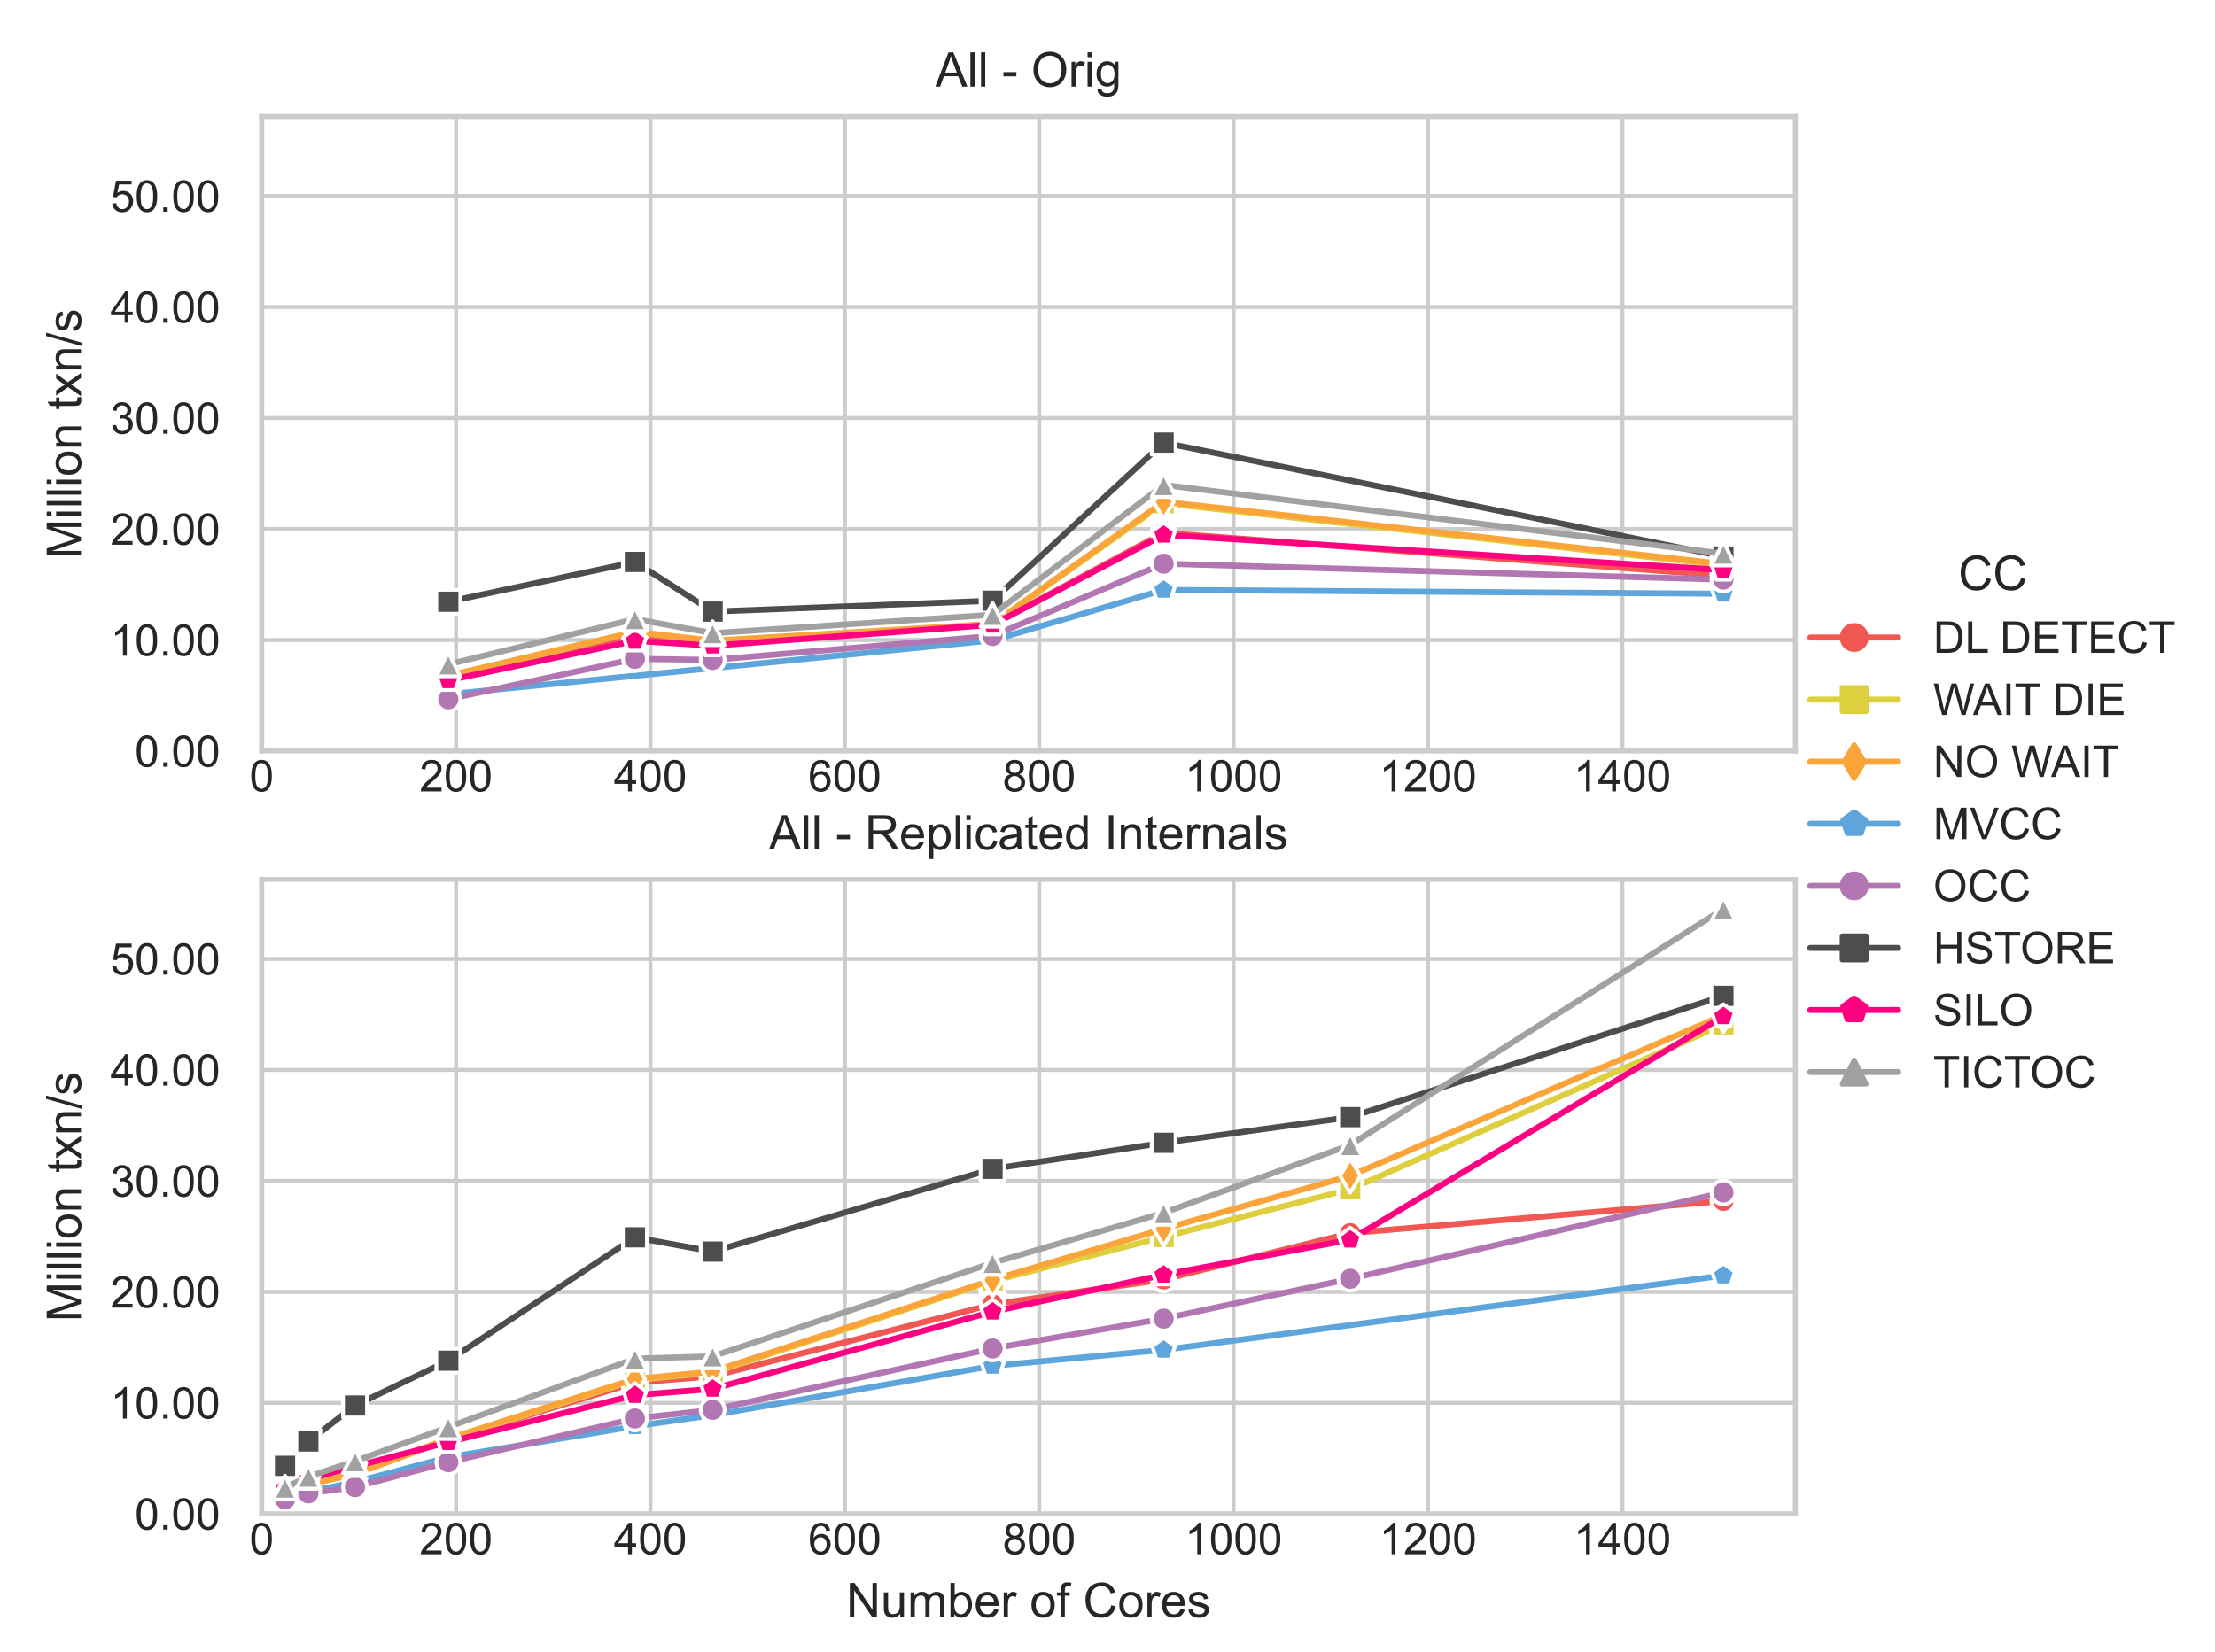 <?xml version="1.0" encoding="utf-8" standalone="no"?>
<!DOCTYPE svg PUBLIC "-//W3C//DTD SVG 1.1//EN"
  "http://www.w3.org/Graphics/SVG/1.1/DTD/svg11.dtd">
<!-- Created with matplotlib (https://matplotlib.org/) -->
<svg height="331.2pt" version="1.1" viewBox="0 0 444 331.2" width="444pt" xmlns="http://www.w3.org/2000/svg" xmlns:xlink="http://www.w3.org/1999/xlink">
 <defs>
  <style type="text/css">*{stroke-linecap:butt;stroke-linejoin:round;}</style>
 </defs>
 <g id="figure_1">
  <g id="patch_1">
   <path d="M 0 331.2 
L 444 331.2 
L 444 0 
L 0 0 
z
" style="fill:#ffffff;"/>
  </g>
  <g id="axes_1">
   <g id="patch_2">
    <path d="M 52.457 150.577 
L 359.88 150.577 
L 359.88 23.368 
L 52.457 23.368 
z
" style="fill:#ffffff;"/>
   </g>
   <g id="matplotlib.axis_1">
    <g id="xtick_1">
     <g id="line2d_1">
      <path clip-path="url(#p976017b3b3)" d="M 52.457 150.577 
L 52.457 23.368 
" style="fill:none;stroke:#cccccc;stroke-linecap:round;stroke-width:0.8;"/>
     </g>
     <g id="text_1">
      <!-- 0 -->
      <g style="fill:#262626;" transform="translate(50.01 158.676)scale(0.088 -0.088)">
       <defs>
        <path d="M 4.156 35.297 
Q 4.156 48 6.766 55.734 
Q 9.375 63.484 14.516 67.672 
Q 19.672 71.875 27.484 71.875 
Q 33.25 71.875 37.594 69.547 
Q 41.938 67.234 44.766 62.859 
Q 47.609 58.5 49.219 52.219 
Q 50.828 45.953 50.828 35.297 
Q 50.828 22.703 48.234 14.969 
Q 45.656 7.234 40.5 3 
Q 35.359 -1.219 27.484 -1.219 
Q 17.141 -1.219 11.234 6.203 
Q 4.156 15.141 4.156 35.297 
z
M 13.188 35.297 
Q 13.188 17.672 17.312 11.828 
Q 21.438 6 27.484 6 
Q 33.547 6 37.672 11.859 
Q 41.797 17.719 41.797 35.297 
Q 41.797 52.984 37.672 58.781 
Q 33.547 64.594 27.391 64.594 
Q 21.344 64.594 17.719 59.469 
Q 13.188 52.938 13.188 35.297 
z
" id="ArialMT-48"/>
       </defs>
       <use xlink:href="#ArialMT-48"/>
      </g>
     </g>
    </g>
    <g id="xtick_2">
     <g id="line2d_2">
      <path clip-path="url(#p976017b3b3)" d="M 91.421 150.577 
L 91.421 23.368 
" style="fill:none;stroke:#cccccc;stroke-linecap:round;stroke-width:0.8;"/>
     </g>
     <g id="text_2">
      <!-- 200 -->
      <g style="fill:#262626;" transform="translate(84.08 158.676)scale(0.088 -0.088)">
       <defs>
        <path d="M 50.344 8.453 
L 50.344 0 
L 3.031 0 
Q 2.938 3.172 4.047 6.109 
Q 5.859 10.938 9.828 15.625 
Q 13.812 20.312 21.344 26.469 
Q 33.016 36.031 37.109 41.625 
Q 41.219 47.219 41.219 52.203 
Q 41.219 57.422 37.469 61 
Q 33.734 64.594 27.734 64.594 
Q 21.391 64.594 17.578 60.781 
Q 13.766 56.984 13.719 50.25 
L 4.688 51.172 
Q 5.609 61.281 11.656 66.578 
Q 17.719 71.875 27.938 71.875 
Q 38.234 71.875 44.234 66.156 
Q 50.25 60.453 50.25 52 
Q 50.25 47.703 48.484 43.547 
Q 46.734 39.406 42.656 34.812 
Q 38.578 30.219 29.109 22.219 
Q 21.188 15.578 18.938 13.203 
Q 16.703 10.844 15.234 8.453 
z
" id="ArialMT-50"/>
       </defs>
       <use xlink:href="#ArialMT-50"/>
       <use x="55.615" xlink:href="#ArialMT-48"/>
       <use x="111.23" xlink:href="#ArialMT-48"/>
      </g>
     </g>
    </g>
    <g id="xtick_3">
     <g id="line2d_3">
      <path clip-path="url(#p976017b3b3)" d="M 130.384 150.577 
L 130.384 23.368 
" style="fill:none;stroke:#cccccc;stroke-linecap:round;stroke-width:0.8;"/>
     </g>
     <g id="text_3">
      <!-- 400 -->
      <g style="fill:#262626;" transform="translate(123.044 158.676)scale(0.088 -0.088)">
       <defs>
        <path d="M 32.328 0 
L 32.328 17.141 
L 1.266 17.141 
L 1.266 25.203 
L 33.938 71.578 
L 41.109 71.578 
L 41.109 25.203 
L 50.781 25.203 
L 50.781 17.141 
L 41.109 17.141 
L 41.109 0 
z
M 32.328 25.203 
L 32.328 57.469 
L 9.906 25.203 
z
" id="ArialMT-52"/>
       </defs>
       <use xlink:href="#ArialMT-52"/>
       <use x="55.615" xlink:href="#ArialMT-48"/>
       <use x="111.23" xlink:href="#ArialMT-48"/>
      </g>
     </g>
    </g>
    <g id="xtick_4">
     <g id="line2d_4">
      <path clip-path="url(#p976017b3b3)" d="M 169.348 150.577 
L 169.348 23.368 
" style="fill:none;stroke:#cccccc;stroke-linecap:round;stroke-width:0.8;"/>
     </g>
     <g id="text_4">
      <!-- 600 -->
      <g style="fill:#262626;" transform="translate(162.007 158.676)scale(0.088 -0.088)">
       <defs>
        <path d="M 49.75 54.047 
L 41.016 53.375 
Q 39.844 58.547 37.703 60.891 
Q 34.125 64.656 28.906 64.656 
Q 24.703 64.656 21.531 62.312 
Q 17.391 59.281 14.984 53.469 
Q 12.594 47.656 12.5 36.922 
Q 15.672 41.75 20.266 44.094 
Q 24.859 46.438 29.891 46.438 
Q 38.672 46.438 44.844 39.969 
Q 51.031 33.5 51.031 23.25 
Q 51.031 16.5 48.125 10.719 
Q 45.219 4.938 40.141 1.859 
Q 35.062 -1.219 28.609 -1.219 
Q 17.625 -1.219 10.688 6.859 
Q 3.766 14.938 3.766 33.5 
Q 3.766 54.25 11.422 63.672 
Q 18.109 71.875 29.438 71.875 
Q 37.891 71.875 43.281 67.141 
Q 48.688 62.406 49.75 54.047 
z
M 13.875 23.188 
Q 13.875 18.656 15.797 14.5 
Q 17.719 10.359 21.188 8.172 
Q 24.656 6 28.469 6 
Q 34.031 6 38.031 10.484 
Q 42.047 14.984 42.047 22.703 
Q 42.047 30.125 38.078 34.391 
Q 34.125 38.672 28.125 38.672 
Q 22.172 38.672 18.016 34.391 
Q 13.875 30.125 13.875 23.188 
z
" id="ArialMT-54"/>
       </defs>
       <use xlink:href="#ArialMT-54"/>
       <use x="55.615" xlink:href="#ArialMT-48"/>
       <use x="111.23" xlink:href="#ArialMT-48"/>
      </g>
     </g>
    </g>
    <g id="xtick_5">
     <g id="line2d_5">
      <path clip-path="url(#p976017b3b3)" d="M 208.311 150.577 
L 208.311 23.368 
" style="fill:none;stroke:#cccccc;stroke-linecap:round;stroke-width:0.8;"/>
     </g>
     <g id="text_5">
      <!-- 800 -->
      <g style="fill:#262626;" transform="translate(200.971 158.676)scale(0.088 -0.088)">
       <defs>
        <path d="M 17.672 38.812 
Q 12.203 40.828 9.562 44.531 
Q 6.938 48.25 6.938 53.422 
Q 6.938 61.234 12.547 66.547 
Q 18.172 71.875 27.484 71.875 
Q 36.859 71.875 42.578 66.422 
Q 48.297 60.984 48.297 53.172 
Q 48.297 48.188 45.672 44.5 
Q 43.062 40.828 37.75 38.812 
Q 44.344 36.672 47.781 31.875 
Q 51.219 27.094 51.219 20.453 
Q 51.219 11.281 44.719 5.031 
Q 38.234 -1.219 27.641 -1.219 
Q 17.047 -1.219 10.547 5.047 
Q 4.047 11.328 4.047 20.703 
Q 4.047 27.688 7.594 32.391 
Q 11.141 37.109 17.672 38.812 
z
M 15.922 53.719 
Q 15.922 48.641 19.188 45.406 
Q 22.469 42.188 27.688 42.188 
Q 32.766 42.188 36.016 45.375 
Q 39.266 48.578 39.266 53.219 
Q 39.266 58.062 35.906 61.359 
Q 32.562 64.656 27.594 64.656 
Q 22.562 64.656 19.234 61.422 
Q 15.922 58.203 15.922 53.719 
z
M 13.094 20.656 
Q 13.094 16.891 14.875 13.375 
Q 16.656 9.859 20.172 7.922 
Q 23.688 6 27.734 6 
Q 34.031 6 38.125 10.047 
Q 42.234 14.109 42.234 20.359 
Q 42.234 26.703 38.016 30.859 
Q 33.797 35.016 27.438 35.016 
Q 21.234 35.016 17.156 30.906 
Q 13.094 26.812 13.094 20.656 
z
" id="ArialMT-56"/>
       </defs>
       <use xlink:href="#ArialMT-56"/>
       <use x="55.615" xlink:href="#ArialMT-48"/>
       <use x="111.23" xlink:href="#ArialMT-48"/>
      </g>
     </g>
    </g>
    <g id="xtick_6">
     <g id="line2d_6">
      <path clip-path="url(#p976017b3b3)" d="M 247.275 150.577 
L 247.275 23.368 
" style="fill:none;stroke:#cccccc;stroke-linecap:round;stroke-width:0.8;"/>
     </g>
     <g id="text_6">
      <!-- 1000 -->
      <g style="fill:#262626;" transform="translate(237.488 158.676)scale(0.088 -0.088)">
       <defs>
        <path d="M 37.25 0 
L 28.469 0 
L 28.469 56 
Q 25.297 52.984 20.141 49.953 
Q 14.984 46.922 10.891 45.406 
L 10.891 53.906 
Q 18.266 57.375 23.781 62.297 
Q 29.297 67.234 31.594 71.875 
L 37.25 71.875 
z
" id="ArialMT-49"/>
       </defs>
       <use xlink:href="#ArialMT-49"/>
       <use x="55.615" xlink:href="#ArialMT-48"/>
       <use x="111.23" xlink:href="#ArialMT-48"/>
       <use x="166.846" xlink:href="#ArialMT-48"/>
      </g>
     </g>
    </g>
    <g id="xtick_7">
     <g id="line2d_7">
      <path clip-path="url(#p976017b3b3)" d="M 286.239 150.577 
L 286.239 23.368 
" style="fill:none;stroke:#cccccc;stroke-linecap:round;stroke-width:0.8;"/>
     </g>
     <g id="text_7">
      <!-- 1200 -->
      <g style="fill:#262626;" transform="translate(276.451 158.676)scale(0.088 -0.088)">
       <use xlink:href="#ArialMT-49"/>
       <use x="55.615" xlink:href="#ArialMT-50"/>
       <use x="111.23" xlink:href="#ArialMT-48"/>
       <use x="166.846" xlink:href="#ArialMT-48"/>
      </g>
     </g>
    </g>
    <g id="xtick_8">
     <g id="line2d_8">
      <path clip-path="url(#p976017b3b3)" d="M 325.202 150.577 
L 325.202 23.368 
" style="fill:none;stroke:#cccccc;stroke-linecap:round;stroke-width:0.8;"/>
     </g>
     <g id="text_8">
      <!-- 1400 -->
      <g style="fill:#262626;" transform="translate(315.415 158.676)scale(0.088 -0.088)">
       <use xlink:href="#ArialMT-49"/>
       <use x="55.615" xlink:href="#ArialMT-52"/>
       <use x="111.23" xlink:href="#ArialMT-48"/>
       <use x="166.846" xlink:href="#ArialMT-48"/>
      </g>
     </g>
    </g>
   </g>
   <g id="matplotlib.axis_2">
    <g id="ytick_1">
     <g id="line2d_9">
      <path clip-path="url(#p976017b3b3)" d="M 52.457 150.577 
L 359.88 150.577 
" style="fill:none;stroke:#cccccc;stroke-linecap:round;stroke-width:0.8;"/>
     </g>
     <g id="text_9">
      <!-- 0.00 -->
      <g style="fill:#262626;" transform="translate(27.031 153.727)scale(0.088 -0.088)">
       <defs>
        <path d="M 9.078 0 
L 9.078 10.016 
L 19.094 10.016 
L 19.094 0 
z
" id="ArialMT-46"/>
       </defs>
       <use xlink:href="#ArialMT-48"/>
       <use x="55.615" xlink:href="#ArialMT-46"/>
       <use x="83.398" xlink:href="#ArialMT-48"/>
       <use x="139.014" xlink:href="#ArialMT-48"/>
      </g>
     </g>
    </g>
    <g id="ytick_2">
     <g id="line2d_10">
      <path clip-path="url(#p976017b3b3)" d="M 52.457 128.323 
L 359.88 128.323 
" style="fill:none;stroke:#cccccc;stroke-linecap:round;stroke-width:0.8;"/>
     </g>
     <g id="text_10">
      <!-- 10.00 -->
      <g style="fill:#262626;" transform="translate(22.138 131.472)scale(0.088 -0.088)">
       <use xlink:href="#ArialMT-49"/>
       <use x="55.615" xlink:href="#ArialMT-48"/>
       <use x="111.23" xlink:href="#ArialMT-46"/>
       <use x="139.014" xlink:href="#ArialMT-48"/>
       <use x="194.629" xlink:href="#ArialMT-48"/>
      </g>
     </g>
    </g>
    <g id="ytick_3">
     <g id="line2d_11">
      <path clip-path="url(#p976017b3b3)" d="M 52.457 106.068 
L 359.88 106.068 
" style="fill:none;stroke:#cccccc;stroke-linecap:round;stroke-width:0.8;"/>
     </g>
     <g id="text_11">
      <!-- 20.00 -->
      <g style="fill:#262626;" transform="translate(22.138 109.218)scale(0.088 -0.088)">
       <use xlink:href="#ArialMT-50"/>
       <use x="55.615" xlink:href="#ArialMT-48"/>
       <use x="111.23" xlink:href="#ArialMT-46"/>
       <use x="139.014" xlink:href="#ArialMT-48"/>
       <use x="194.629" xlink:href="#ArialMT-48"/>
      </g>
     </g>
    </g>
    <g id="ytick_4">
     <g id="line2d_12">
      <path clip-path="url(#p976017b3b3)" d="M 52.457 83.814 
L 359.88 83.814 
" style="fill:none;stroke:#cccccc;stroke-linecap:round;stroke-width:0.8;"/>
     </g>
     <g id="text_12">
      <!-- 30.00 -->
      <g style="fill:#262626;" transform="translate(22.138 86.963)scale(0.088 -0.088)">
       <defs>
        <path d="M 4.203 18.891 
L 12.984 20.062 
Q 14.5 12.594 18.141 9.297 
Q 21.781 6 27 6 
Q 33.203 6 37.469 10.297 
Q 41.75 14.594 41.75 20.953 
Q 41.75 27 37.797 30.922 
Q 33.844 34.859 27.734 34.859 
Q 25.25 34.859 21.531 33.891 
L 22.516 41.609 
Q 23.391 41.5 23.922 41.5 
Q 29.547 41.5 34.031 44.422 
Q 38.531 47.359 38.531 53.469 
Q 38.531 58.297 35.25 61.469 
Q 31.984 64.656 26.812 64.656 
Q 21.688 64.656 18.266 61.422 
Q 14.844 58.203 13.875 51.766 
L 5.078 53.328 
Q 6.688 62.156 12.391 67.016 
Q 18.109 71.875 26.609 71.875 
Q 32.469 71.875 37.391 69.359 
Q 42.328 66.844 44.938 62.5 
Q 47.562 58.156 47.562 53.266 
Q 47.562 48.641 45.062 44.828 
Q 42.578 41.016 37.703 38.766 
Q 44.047 37.312 47.562 32.688 
Q 51.078 28.078 51.078 21.141 
Q 51.078 11.766 44.234 5.25 
Q 37.406 -1.266 26.953 -1.266 
Q 17.531 -1.266 11.297 4.344 
Q 5.078 9.969 4.203 18.891 
z
" id="ArialMT-51"/>
       </defs>
       <use xlink:href="#ArialMT-51"/>
       <use x="55.615" xlink:href="#ArialMT-48"/>
       <use x="111.23" xlink:href="#ArialMT-46"/>
       <use x="139.014" xlink:href="#ArialMT-48"/>
       <use x="194.629" xlink:href="#ArialMT-48"/>
      </g>
     </g>
    </g>
    <g id="ytick_5">
     <g id="line2d_13">
      <path clip-path="url(#p976017b3b3)" d="M 52.457 61.559 
L 359.88 61.559 
" style="fill:none;stroke:#cccccc;stroke-linecap:round;stroke-width:0.8;"/>
     </g>
     <g id="text_13">
      <!-- 40.00 -->
      <g style="fill:#262626;" transform="translate(22.138 64.708)scale(0.088 -0.088)">
       <use xlink:href="#ArialMT-52"/>
       <use x="55.615" xlink:href="#ArialMT-48"/>
       <use x="111.23" xlink:href="#ArialMT-46"/>
       <use x="139.014" xlink:href="#ArialMT-48"/>
       <use x="194.629" xlink:href="#ArialMT-48"/>
      </g>
     </g>
    </g>
    <g id="ytick_6">
     <g id="line2d_14">
      <path clip-path="url(#p976017b3b3)" d="M 52.457 39.304 
L 359.88 39.304 
" style="fill:none;stroke:#cccccc;stroke-linecap:round;stroke-width:0.8;"/>
     </g>
     <g id="text_14">
      <!-- 50.00 -->
      <g style="fill:#262626;" transform="translate(22.138 42.454)scale(0.088 -0.088)">
       <defs>
        <path d="M 4.156 18.75 
L 13.375 19.531 
Q 14.406 12.797 18.141 9.391 
Q 21.875 6 27.156 6 
Q 33.5 6 37.891 10.781 
Q 42.281 15.578 42.281 23.484 
Q 42.281 31 38.062 35.344 
Q 33.844 39.703 27 39.703 
Q 22.75 39.703 19.328 37.766 
Q 15.922 35.844 13.969 32.766 
L 5.719 33.844 
L 12.641 70.609 
L 48.25 70.609 
L 48.25 62.203 
L 19.672 62.203 
L 15.828 42.969 
Q 22.266 47.469 29.344 47.469 
Q 38.719 47.469 45.156 40.969 
Q 51.609 34.469 51.609 24.266 
Q 51.609 14.547 45.953 7.469 
Q 39.062 -1.219 27.156 -1.219 
Q 17.391 -1.219 11.203 4.25 
Q 5.031 9.719 4.156 18.75 
z
" id="ArialMT-53"/>
       </defs>
       <use xlink:href="#ArialMT-53"/>
       <use x="55.615" xlink:href="#ArialMT-48"/>
       <use x="111.23" xlink:href="#ArialMT-46"/>
       <use x="139.014" xlink:href="#ArialMT-48"/>
       <use x="194.629" xlink:href="#ArialMT-48"/>
      </g>
     </g>
    </g>
    <g id="text_15">
     <!-- Million txn/s -->
     <g style="fill:#262626;" transform="translate(16.23 112.045)rotate(-90)scale(0.096 -0.096)">
      <defs>
       <path d="M 7.422 0 
L 7.422 71.578 
L 21.688 71.578 
L 38.625 20.906 
Q 40.969 13.812 42.047 10.297 
Q 43.266 14.203 45.844 21.781 
L 62.984 71.578 
L 75.734 71.578 
L 75.734 0 
L 66.609 0 
L 66.609 59.906 
L 45.797 0 
L 37.25 0 
L 16.547 60.938 
L 16.547 0 
z
" id="ArialMT-77"/>
       <path d="M 6.641 61.469 
L 6.641 71.578 
L 15.438 71.578 
L 15.438 61.469 
z
M 6.641 0 
L 6.641 51.859 
L 15.438 51.859 
L 15.438 0 
z
" id="ArialMT-105"/>
       <path d="M 6.391 0 
L 6.391 71.578 
L 15.188 71.578 
L 15.188 0 
z
" id="ArialMT-108"/>
       <path d="M 3.328 25.922 
Q 3.328 40.328 11.328 47.266 
Q 18.016 53.031 27.641 53.031 
Q 38.328 53.031 45.109 46.016 
Q 51.906 39.016 51.906 26.656 
Q 51.906 16.656 48.906 10.906 
Q 45.906 5.172 40.156 2 
Q 34.422 -1.172 27.641 -1.172 
Q 16.75 -1.172 10.031 5.812 
Q 3.328 12.797 3.328 25.922 
z
M 12.359 25.922 
Q 12.359 15.969 16.703 11.016 
Q 21.047 6.062 27.641 6.062 
Q 34.188 6.062 38.531 11.031 
Q 42.875 16.016 42.875 26.219 
Q 42.875 35.844 38.5 40.797 
Q 34.125 45.75 27.641 45.75 
Q 21.047 45.75 16.703 40.812 
Q 12.359 35.891 12.359 25.922 
z
" id="ArialMT-111"/>
       <path d="M 6.594 0 
L 6.594 51.859 
L 14.5 51.859 
L 14.5 44.484 
Q 20.219 53.031 31 53.031 
Q 35.688 53.031 39.625 51.344 
Q 43.562 49.656 45.516 46.922 
Q 47.469 44.188 48.25 40.438 
Q 48.734 37.984 48.734 31.891 
L 48.734 0 
L 39.938 0 
L 39.938 31.547 
Q 39.938 36.922 38.906 39.578 
Q 37.891 42.234 35.281 43.812 
Q 32.672 45.406 29.156 45.406 
Q 23.531 45.406 19.453 41.844 
Q 15.375 38.281 15.375 28.328 
L 15.375 0 
z
" id="ArialMT-110"/>
       <path id="ArialMT-32"/>
       <path d="M 25.781 7.859 
L 27.047 0.094 
Q 23.344 -0.688 20.406 -0.688 
Q 15.625 -0.688 12.984 0.828 
Q 10.359 2.344 9.281 4.812 
Q 8.203 7.281 8.203 15.188 
L 8.203 45.016 
L 1.766 45.016 
L 1.766 51.859 
L 8.203 51.859 
L 8.203 64.703 
L 16.938 69.969 
L 16.938 51.859 
L 25.781 51.859 
L 25.781 45.016 
L 16.938 45.016 
L 16.938 14.703 
Q 16.938 10.938 17.406 9.859 
Q 17.875 8.797 18.922 8.156 
Q 19.969 7.516 21.922 7.516 
Q 23.391 7.516 25.781 7.859 
z
" id="ArialMT-116"/>
       <path d="M 0.734 0 
L 19.672 26.953 
L 2.156 51.859 
L 13.141 51.859 
L 21.094 39.703 
Q 23.344 36.234 24.703 33.891 
Q 26.859 37.109 28.656 39.594 
L 37.406 51.859 
L 47.906 51.859 
L 29.984 27.438 
L 49.266 0 
L 38.484 0 
L 27.828 16.109 
L 25 20.453 
L 11.375 0 
z
" id="ArialMT-120"/>
       <path d="M 0 -1.219 
L 20.75 72.797 
L 27.781 72.797 
L 7.078 -1.219 
z
" id="ArialMT-47"/>
       <path d="M 3.078 15.484 
L 11.766 16.844 
Q 12.5 11.625 15.844 8.844 
Q 19.188 6.062 25.203 6.062 
Q 31.25 6.062 34.172 8.516 
Q 37.109 10.984 37.109 14.312 
Q 37.109 17.281 34.516 19 
Q 32.719 20.172 25.531 21.969 
Q 15.875 24.422 12.141 26.203 
Q 8.406 27.984 6.469 31.125 
Q 4.547 34.281 4.547 38.094 
Q 4.547 41.547 6.125 44.5 
Q 7.719 47.469 10.453 49.422 
Q 12.5 50.922 16.031 51.969 
Q 19.578 53.031 23.641 53.031 
Q 29.734 53.031 34.344 51.266 
Q 38.969 49.516 41.156 46.5 
Q 43.359 43.5 44.188 38.484 
L 35.594 37.312 
Q 35.016 41.312 32.203 43.547 
Q 29.391 45.797 24.266 45.797 
Q 18.219 45.797 15.625 43.797 
Q 13.031 41.797 13.031 39.109 
Q 13.031 37.406 14.109 36.031 
Q 15.188 34.625 17.484 33.688 
Q 18.797 33.203 25.25 31.453 
Q 34.578 28.953 38.25 27.359 
Q 41.938 25.781 44.031 22.75 
Q 46.141 19.734 46.141 15.234 
Q 46.141 10.844 43.578 6.953 
Q 41.016 3.078 36.172 0.953 
Q 31.344 -1.172 25.25 -1.172 
Q 15.141 -1.172 9.844 3.031 
Q 4.547 7.234 3.078 15.484 
z
" id="ArialMT-115"/>
      </defs>
      <use xlink:href="#ArialMT-77"/>
      <use x="83.301" xlink:href="#ArialMT-105"/>
      <use x="105.518" xlink:href="#ArialMT-108"/>
      <use x="127.734" xlink:href="#ArialMT-108"/>
      <use x="149.951" xlink:href="#ArialMT-105"/>
      <use x="172.168" xlink:href="#ArialMT-111"/>
      <use x="227.783" xlink:href="#ArialMT-110"/>
      <use x="283.398" xlink:href="#ArialMT-32"/>
      <use x="311.182" xlink:href="#ArialMT-116"/>
      <use x="338.965" xlink:href="#ArialMT-120"/>
      <use x="388.965" xlink:href="#ArialMT-110"/>
      <use x="444.58" xlink:href="#ArialMT-47"/>
      <use x="472.363" xlink:href="#ArialMT-115"/>
     </g>
    </g>
   </g>
   <g id="line2d_15">
    <path clip-path="url(#p976017b3b3)" d="M 89.862 135.784 
L 127.267 127.205 
L 142.853 128.867 
L 198.96 125.262 
L 233.248 106.822 
L 345.463 115.426 
" style="fill:none;stroke:#f15854;stroke-linecap:round;stroke-width:1.2;"/>
    <defs>
     <path d="M 0 2.4 
C 0.636 2.4 1.247 2.147 1.697 1.697 
C 2.147 1.247 2.4 0.636 2.4 0 
C 2.4 -0.636 2.147 -1.247 1.697 -1.697 
C 1.247 -2.147 0.636 -2.4 0 -2.4 
C -0.636 -2.4 -1.247 -2.147 -1.697 -1.697 
C -2.147 -1.247 -2.4 -0.636 -2.4 0 
C -2.4 0.636 -2.147 1.247 -1.697 1.697 
C -1.247 2.147 -0.636 2.4 0 2.4 
z
" id="m90afcefa2d" style="stroke:#ffffff;stroke-width:0.75;"/>
    </defs>
    <g clip-path="url(#p976017b3b3)">
     <use style="fill:#f15854;stroke:#ffffff;stroke-width:0.75;" x="89.862" xlink:href="#m90afcefa2d" y="135.784"/>
     <use style="fill:#f15854;stroke:#ffffff;stroke-width:0.75;" x="127.267" xlink:href="#m90afcefa2d" y="127.205"/>
     <use style="fill:#f15854;stroke:#ffffff;stroke-width:0.75;" x="142.853" xlink:href="#m90afcefa2d" y="128.867"/>
     <use style="fill:#f15854;stroke:#ffffff;stroke-width:0.75;" x="198.96" xlink:href="#m90afcefa2d" y="125.262"/>
     <use style="fill:#f15854;stroke:#ffffff;stroke-width:0.75;" x="233.248" xlink:href="#m90afcefa2d" y="106.822"/>
     <use style="fill:#f15854;stroke:#ffffff;stroke-width:0.75;" x="345.463" xlink:href="#m90afcefa2d" y="115.426"/>
    </g>
   </g>
   <g id="line2d_16">
    <path clip-path="url(#p976017b3b3)" d="M 89.862 135.71 
L 127.267 126.698 
L 142.853 128.634 
L 198.96 125.211 
L 233.248 100.9 
L 345.463 113.352 
" style="fill:none;stroke:#decf3f;stroke-linecap:round;stroke-width:1.2;"/>
    <defs>
     <path d="M -2.4 2.4 
L 2.4 2.4 
L 2.4 -2.4 
L -2.4 -2.4 
z
" id="ma90687df12" style="stroke:#ffffff;stroke-linejoin:miter;stroke-width:0.75;"/>
    </defs>
    <g clip-path="url(#p976017b3b3)">
     <use style="fill:#decf3f;stroke:#ffffff;stroke-linejoin:miter;stroke-width:0.75;" x="89.862" xlink:href="#ma90687df12" y="135.71"/>
     <use style="fill:#decf3f;stroke:#ffffff;stroke-linejoin:miter;stroke-width:0.75;" x="127.267" xlink:href="#ma90687df12" y="126.698"/>
     <use style="fill:#decf3f;stroke:#ffffff;stroke-linejoin:miter;stroke-width:0.75;" x="142.853" xlink:href="#ma90687df12" y="128.634"/>
     <use style="fill:#decf3f;stroke:#ffffff;stroke-linejoin:miter;stroke-width:0.75;" x="198.96" xlink:href="#ma90687df12" y="125.211"/>
     <use style="fill:#decf3f;stroke:#ffffff;stroke-linejoin:miter;stroke-width:0.75;" x="233.248" xlink:href="#ma90687df12" y="100.9"/>
     <use style="fill:#decf3f;stroke:#ffffff;stroke-linejoin:miter;stroke-width:0.75;" x="345.463" xlink:href="#ma90687df12" y="113.352"/>
    </g>
   </g>
   <g id="line2d_17">
    <path clip-path="url(#p976017b3b3)" d="M 89.862 135.458 
L 127.267 126.693 
L 142.853 128.454 
L 198.96 125.097 
L 233.248 100.604 
L 345.463 113.087 
" style="fill:none;stroke:#faa43a;stroke-linecap:round;stroke-width:1.2;"/>
    <defs>
     <path d="M 0 3.394 
L 2.036 0 
L 0 -3.394 
L -2.036 0 
z
" id="mac8f72de21" style="stroke:#ffffff;stroke-linejoin:miter;stroke-width:0.75;"/>
    </defs>
    <g clip-path="url(#p976017b3b3)">
     <use style="fill:#faa43a;stroke:#ffffff;stroke-linejoin:miter;stroke-width:0.75;" x="89.862" xlink:href="#mac8f72de21" y="135.458"/>
     <use style="fill:#faa43a;stroke:#ffffff;stroke-linejoin:miter;stroke-width:0.75;" x="127.267" xlink:href="#mac8f72de21" y="126.693"/>
     <use style="fill:#faa43a;stroke:#ffffff;stroke-linejoin:miter;stroke-width:0.75;" x="142.853" xlink:href="#mac8f72de21" y="128.454"/>
     <use style="fill:#faa43a;stroke:#ffffff;stroke-linejoin:miter;stroke-width:0.75;" x="198.96" xlink:href="#mac8f72de21" y="125.097"/>
     <use style="fill:#faa43a;stroke:#ffffff;stroke-linejoin:miter;stroke-width:0.75;" x="233.248" xlink:href="#mac8f72de21" y="100.604"/>
     <use style="fill:#faa43a;stroke:#ffffff;stroke-linejoin:miter;stroke-width:0.75;" x="345.463" xlink:href="#mac8f72de21" y="113.087"/>
    </g>
   </g>
   <g id="line2d_18">
    <path clip-path="url(#p976017b3b3)" d="M 89.862 139.203 
L 198.96 128.384 
L 233.248 118.271 
L 345.463 119.046 
" style="fill:none;stroke:#5da5da;stroke-linecap:round;stroke-width:1.2;"/>
    <defs>
     <path d="M 0 -2.4 
L -2.283 -0.742 
L -1.411 1.942 
L 1.411 1.942 
L 2.283 -0.742 
z
" id="maeba69c8ae" style="stroke:#ffffff;stroke-linejoin:miter;stroke-width:0.75;"/>
    </defs>
    <g clip-path="url(#p976017b3b3)">
     <use style="fill:#5da5da;stroke:#ffffff;stroke-linejoin:miter;stroke-width:0.75;" x="89.862" xlink:href="#maeba69c8ae" y="139.203"/>
     <use style="fill:#5da5da;stroke:#ffffff;stroke-linejoin:miter;stroke-width:0.75;" x="198.96" xlink:href="#maeba69c8ae" y="128.384"/>
     <use style="fill:#5da5da;stroke:#ffffff;stroke-linejoin:miter;stroke-width:0.75;" x="233.248" xlink:href="#maeba69c8ae" y="118.271"/>
     <use style="fill:#5da5da;stroke:#ffffff;stroke-linejoin:miter;stroke-width:0.75;" x="345.463" xlink:href="#maeba69c8ae" y="119.046"/>
    </g>
   </g>
   <g id="line2d_19">
    <path clip-path="url(#p976017b3b3)" d="M 89.862 140.194 
L 127.267 132.099 
L 142.853 132.31 
L 198.96 127.505 
L 233.248 113.019 
L 345.463 116.204 
" style="fill:none;stroke:#b276b2;stroke-linecap:round;stroke-width:1.2;"/>
    <defs>
     <path d="M 0 2.4 
C 0.636 2.4 1.247 2.147 1.697 1.697 
C 2.147 1.247 2.4 0.636 2.4 0 
C 2.4 -0.636 2.147 -1.247 1.697 -1.697 
C 1.247 -2.147 0.636 -2.4 0 -2.4 
C -0.636 -2.4 -1.247 -2.147 -1.697 -1.697 
C -2.147 -1.247 -2.4 -0.636 -2.4 0 
C -2.4 0.636 -2.147 1.247 -1.697 1.697 
C -1.247 2.147 -0.636 2.4 0 2.4 
z
" id="m7e6279d4b3" style="stroke:#ffffff;stroke-width:0.75;"/>
    </defs>
    <g clip-path="url(#p976017b3b3)">
     <use style="fill:#b276b2;stroke:#ffffff;stroke-width:0.75;" x="89.862" xlink:href="#m7e6279d4b3" y="140.194"/>
     <use style="fill:#b276b2;stroke:#ffffff;stroke-width:0.75;" x="127.267" xlink:href="#m7e6279d4b3" y="132.099"/>
     <use style="fill:#b276b2;stroke:#ffffff;stroke-width:0.75;" x="142.853" xlink:href="#m7e6279d4b3" y="132.31"/>
     <use style="fill:#b276b2;stroke:#ffffff;stroke-width:0.75;" x="198.96" xlink:href="#m7e6279d4b3" y="127.505"/>
     <use style="fill:#b276b2;stroke:#ffffff;stroke-width:0.75;" x="233.248" xlink:href="#m7e6279d4b3" y="113.019"/>
     <use style="fill:#b276b2;stroke:#ffffff;stroke-width:0.75;" x="345.463" xlink:href="#m7e6279d4b3" y="116.204"/>
    </g>
   </g>
   <g id="line2d_20">
    <path clip-path="url(#p976017b3b3)" d="M 89.862 120.651 
L 127.267 112.668 
L 142.853 122.622 
L 198.96 120.441 
L 233.248 88.737 
L 345.463 111.583 
" style="fill:none;stroke:#4d4d4d;stroke-linecap:round;stroke-width:1.2;"/>
    <defs>
     <path d="M -2.4 2.4 
L 2.4 2.4 
L 2.4 -2.4 
L -2.4 -2.4 
z
" id="mf61b6de4ed" style="stroke:#ffffff;stroke-linejoin:miter;stroke-width:0.75;"/>
    </defs>
    <g clip-path="url(#p976017b3b3)">
     <use style="fill:#4d4d4d;stroke:#ffffff;stroke-linejoin:miter;stroke-width:0.75;" x="89.862" xlink:href="#mf61b6de4ed" y="120.651"/>
     <use style="fill:#4d4d4d;stroke:#ffffff;stroke-linejoin:miter;stroke-width:0.75;" x="127.267" xlink:href="#mf61b6de4ed" y="112.668"/>
     <use style="fill:#4d4d4d;stroke:#ffffff;stroke-linejoin:miter;stroke-width:0.75;" x="142.853" xlink:href="#mf61b6de4ed" y="122.622"/>
     <use style="fill:#4d4d4d;stroke:#ffffff;stroke-linejoin:miter;stroke-width:0.75;" x="198.96" xlink:href="#mf61b6de4ed" y="120.441"/>
     <use style="fill:#4d4d4d;stroke:#ffffff;stroke-linejoin:miter;stroke-width:0.75;" x="233.248" xlink:href="#mf61b6de4ed" y="88.737"/>
     <use style="fill:#4d4d4d;stroke:#ffffff;stroke-linejoin:miter;stroke-width:0.75;" x="345.463" xlink:href="#mf61b6de4ed" y="111.583"/>
    </g>
   </g>
   <g id="line2d_21">
    <path clip-path="url(#p976017b3b3)" d="M 89.862 136.401 
L 127.267 128.49 
L 142.853 129.461 
L 198.96 125.262 
L 233.248 107.235 
L 345.463 114.284 
" style="fill:none;stroke:#ff0080;stroke-linecap:round;stroke-width:1.2;"/>
    <defs>
     <path d="M 0 -2.4 
L -2.283 -0.742 
L -1.411 1.942 
L 1.411 1.942 
L 2.283 -0.742 
z
" id="mf4ecbbfadc" style="stroke:#ffffff;stroke-linejoin:miter;stroke-width:0.75;"/>
    </defs>
    <g clip-path="url(#p976017b3b3)">
     <use style="fill:#ff0080;stroke:#ffffff;stroke-linejoin:miter;stroke-width:0.75;" x="89.862" xlink:href="#mf4ecbbfadc" y="136.401"/>
     <use style="fill:#ff0080;stroke:#ffffff;stroke-linejoin:miter;stroke-width:0.75;" x="127.267" xlink:href="#mf4ecbbfadc" y="128.49"/>
     <use style="fill:#ff0080;stroke:#ffffff;stroke-linejoin:miter;stroke-width:0.75;" x="142.853" xlink:href="#mf4ecbbfadc" y="129.461"/>
     <use style="fill:#ff0080;stroke:#ffffff;stroke-linejoin:miter;stroke-width:0.75;" x="198.96" xlink:href="#mf4ecbbfadc" y="125.262"/>
     <use style="fill:#ff0080;stroke:#ffffff;stroke-linejoin:miter;stroke-width:0.75;" x="233.248" xlink:href="#mf4ecbbfadc" y="107.235"/>
     <use style="fill:#ff0080;stroke:#ffffff;stroke-linejoin:miter;stroke-width:0.75;" x="345.463" xlink:href="#mf4ecbbfadc" y="114.284"/>
    </g>
   </g>
   <g id="line2d_22">
    <path clip-path="url(#p976017b3b3)" d="M 89.862 133.198 
L 127.267 124.116 
L 142.853 126.954 
L 198.96 123.259 
L 233.248 97.242 
L 345.463 110.988 
" style="fill:none;stroke:#a1a1a1;stroke-linecap:round;stroke-width:1.2;"/>
    <defs>
     <path d="M 0 -2.4 
L -2.4 2.4 
L 2.4 2.4 
z
" id="m6cdc899c4c" style="stroke:#ffffff;stroke-linejoin:miter;stroke-width:0.75;"/>
    </defs>
    <g clip-path="url(#p976017b3b3)">
     <use style="fill:#a1a1a1;stroke:#ffffff;stroke-linejoin:miter;stroke-width:0.75;" x="89.862" xlink:href="#m6cdc899c4c" y="133.198"/>
     <use style="fill:#a1a1a1;stroke:#ffffff;stroke-linejoin:miter;stroke-width:0.75;" x="127.267" xlink:href="#m6cdc899c4c" y="124.116"/>
     <use style="fill:#a1a1a1;stroke:#ffffff;stroke-linejoin:miter;stroke-width:0.75;" x="142.853" xlink:href="#m6cdc899c4c" y="126.954"/>
     <use style="fill:#a1a1a1;stroke:#ffffff;stroke-linejoin:miter;stroke-width:0.75;" x="198.96" xlink:href="#m6cdc899c4c" y="123.259"/>
     <use style="fill:#a1a1a1;stroke:#ffffff;stroke-linejoin:miter;stroke-width:0.75;" x="233.248" xlink:href="#m6cdc899c4c" y="97.242"/>
     <use style="fill:#a1a1a1;stroke:#ffffff;stroke-linejoin:miter;stroke-width:0.75;" x="345.463" xlink:href="#m6cdc899c4c" y="110.988"/>
    </g>
   </g>
   <g id="line2d_23"/>
   <g id="line2d_24"/>
   <g id="line2d_25"/>
   <g id="line2d_26"/>
   <g id="line2d_27"/>
   <g id="line2d_28"/>
   <g id="line2d_29"/>
   <g id="line2d_30"/>
   <g id="patch_3">
    <path d="M 52.457 150.577 
L 52.457 23.368 
" style="fill:none;stroke:#cccccc;stroke-linecap:square;stroke-linejoin:miter;"/>
   </g>
   <g id="patch_4">
    <path d="M 359.88 150.577 
L 359.88 23.368 
" style="fill:none;stroke:#cccccc;stroke-linecap:square;stroke-linejoin:miter;"/>
   </g>
   <g id="patch_5">
    <path d="M 52.457 150.577 
L 359.88 150.577 
" style="fill:none;stroke:#cccccc;stroke-linecap:square;stroke-linejoin:miter;"/>
   </g>
   <g id="patch_6">
    <path d="M 52.457 23.368 
L 359.88 23.368 
" style="fill:none;stroke:#cccccc;stroke-linecap:square;stroke-linejoin:miter;"/>
   </g>
   <g id="text_16">
    <!-- All - Orig -->
    <g style="fill:#262626;" transform="translate(187.501 17.368)scale(0.096 -0.096)">
     <defs>
      <path d="M -0.141 0 
L 27.344 71.578 
L 37.547 71.578 
L 66.844 0 
L 56.062 0 
L 47.703 21.688 
L 17.781 21.688 
L 9.906 0 
z
M 20.516 29.391 
L 44.781 29.391 
L 37.312 49.219 
Q 33.891 58.25 32.234 64.062 
Q 30.859 57.172 28.375 50.391 
z
" id="ArialMT-65"/>
      <path d="M 3.172 21.484 
L 3.172 30.328 
L 30.172 30.328 
L 30.172 21.484 
z
" id="ArialMT-45"/>
      <path d="M 4.828 34.859 
Q 4.828 52.688 14.391 62.766 
Q 23.969 72.859 39.109 72.859 
Q 49.031 72.859 56.984 68.109 
Q 64.938 63.375 69.109 54.906 
Q 73.297 46.438 73.297 35.688 
Q 73.297 24.812 68.891 16.219 
Q 64.5 7.625 56.438 3.203 
Q 48.391 -1.219 39.062 -1.219 
Q 28.953 -1.219 20.984 3.656 
Q 13.031 8.547 8.922 16.984 
Q 4.828 25.438 4.828 34.859 
z
M 14.594 34.719 
Q 14.594 21.781 21.547 14.328 
Q 28.516 6.891 39.016 6.891 
Q 49.703 6.891 56.609 14.406 
Q 63.531 21.922 63.531 35.75 
Q 63.531 44.484 60.578 51 
Q 57.625 57.516 51.922 61.109 
Q 46.234 64.703 39.156 64.703 
Q 29.109 64.703 21.844 57.781 
Q 14.594 50.875 14.594 34.719 
z
" id="ArialMT-79"/>
      <path d="M 6.5 0 
L 6.5 51.859 
L 14.406 51.859 
L 14.406 44 
Q 17.438 49.516 20 51.266 
Q 22.562 53.031 25.641 53.031 
Q 30.078 53.031 34.672 50.203 
L 31.641 42.047 
Q 28.422 43.953 25.203 43.953 
Q 22.312 43.953 20.016 42.219 
Q 17.719 40.484 16.75 37.406 
Q 15.281 32.719 15.281 27.156 
L 15.281 0 
z
" id="ArialMT-114"/>
      <path d="M 4.984 -4.297 
L 13.531 -5.562 
Q 14.062 -9.516 16.5 -11.328 
Q 19.781 -13.766 25.438 -13.766 
Q 31.547 -13.766 34.859 -11.328 
Q 38.188 -8.891 39.359 -4.5 
Q 40.047 -1.812 39.984 6.781 
Q 34.234 0 25.641 0 
Q 14.938 0 9.078 7.719 
Q 3.219 15.438 3.219 26.219 
Q 3.219 33.641 5.906 39.906 
Q 8.594 46.188 13.688 49.609 
Q 18.797 53.031 25.688 53.031 
Q 34.859 53.031 40.828 45.609 
L 40.828 51.859 
L 48.922 51.859 
L 48.922 7.031 
Q 48.922 -5.078 46.453 -10.125 
Q 44 -15.188 38.641 -18.109 
Q 33.297 -21.047 25.484 -21.047 
Q 16.219 -21.047 10.5 -16.875 
Q 4.781 -12.703 4.984 -4.297 
z
M 12.25 26.859 
Q 12.25 16.656 16.297 11.969 
Q 20.359 7.281 26.469 7.281 
Q 32.516 7.281 36.609 11.938 
Q 40.719 16.609 40.719 26.562 
Q 40.719 36.078 36.5 40.906 
Q 32.281 45.75 26.312 45.75 
Q 20.453 45.75 16.344 40.984 
Q 12.25 36.234 12.25 26.859 
z
" id="ArialMT-103"/>
     </defs>
     <use xlink:href="#ArialMT-65"/>
     <use x="66.699" xlink:href="#ArialMT-108"/>
     <use x="88.916" xlink:href="#ArialMT-108"/>
     <use x="111.133" xlink:href="#ArialMT-32"/>
     <use x="138.916" xlink:href="#ArialMT-45"/>
     <use x="172.217" xlink:href="#ArialMT-32"/>
     <use x="200" xlink:href="#ArialMT-79"/>
     <use x="277.783" xlink:href="#ArialMT-114"/>
     <use x="311.084" xlink:href="#ArialMT-105"/>
     <use x="333.301" xlink:href="#ArialMT-103"/>
    </g>
   </g>
  </g>
  <g id="axes_2">
   <g id="patch_7">
    <path d="M 52.457 303.532 
L 359.88 303.532 
L 359.88 176.323 
L 52.457 176.323 
z
" style="fill:#ffffff;"/>
   </g>
   <g id="matplotlib.axis_3">
    <g id="xtick_9">
     <g id="line2d_31">
      <path clip-path="url(#p40816e90e6)" d="M 52.457 303.532 
L 52.457 176.323 
" style="fill:none;stroke:#cccccc;stroke-linecap:round;stroke-width:0.8;"/>
     </g>
     <g id="text_17">
      <!-- 0 -->
      <g style="fill:#262626;" transform="translate(50.01 311.631)scale(0.088 -0.088)">
       <use xlink:href="#ArialMT-48"/>
      </g>
     </g>
    </g>
    <g id="xtick_10">
     <g id="line2d_32">
      <path clip-path="url(#p40816e90e6)" d="M 91.421 303.532 
L 91.421 176.323 
" style="fill:none;stroke:#cccccc;stroke-linecap:round;stroke-width:0.8;"/>
     </g>
     <g id="text_18">
      <!-- 200 -->
      <g style="fill:#262626;" transform="translate(84.08 311.631)scale(0.088 -0.088)">
       <use xlink:href="#ArialMT-50"/>
       <use x="55.615" xlink:href="#ArialMT-48"/>
       <use x="111.23" xlink:href="#ArialMT-48"/>
      </g>
     </g>
    </g>
    <g id="xtick_11">
     <g id="line2d_33">
      <path clip-path="url(#p40816e90e6)" d="M 130.384 303.532 
L 130.384 176.323 
" style="fill:none;stroke:#cccccc;stroke-linecap:round;stroke-width:0.8;"/>
     </g>
     <g id="text_19">
      <!-- 400 -->
      <g style="fill:#262626;" transform="translate(123.044 311.631)scale(0.088 -0.088)">
       <use xlink:href="#ArialMT-52"/>
       <use x="55.615" xlink:href="#ArialMT-48"/>
       <use x="111.23" xlink:href="#ArialMT-48"/>
      </g>
     </g>
    </g>
    <g id="xtick_12">
     <g id="line2d_34">
      <path clip-path="url(#p40816e90e6)" d="M 169.348 303.532 
L 169.348 176.323 
" style="fill:none;stroke:#cccccc;stroke-linecap:round;stroke-width:0.8;"/>
     </g>
     <g id="text_20">
      <!-- 600 -->
      <g style="fill:#262626;" transform="translate(162.007 311.631)scale(0.088 -0.088)">
       <use xlink:href="#ArialMT-54"/>
       <use x="55.615" xlink:href="#ArialMT-48"/>
       <use x="111.23" xlink:href="#ArialMT-48"/>
      </g>
     </g>
    </g>
    <g id="xtick_13">
     <g id="line2d_35">
      <path clip-path="url(#p40816e90e6)" d="M 208.311 303.532 
L 208.311 176.323 
" style="fill:none;stroke:#cccccc;stroke-linecap:round;stroke-width:0.8;"/>
     </g>
     <g id="text_21">
      <!-- 800 -->
      <g style="fill:#262626;" transform="translate(200.971 311.631)scale(0.088 -0.088)">
       <use xlink:href="#ArialMT-56"/>
       <use x="55.615" xlink:href="#ArialMT-48"/>
       <use x="111.23" xlink:href="#ArialMT-48"/>
      </g>
     </g>
    </g>
    <g id="xtick_14">
     <g id="line2d_36">
      <path clip-path="url(#p40816e90e6)" d="M 247.275 303.532 
L 247.275 176.323 
" style="fill:none;stroke:#cccccc;stroke-linecap:round;stroke-width:0.8;"/>
     </g>
     <g id="text_22">
      <!-- 1000 -->
      <g style="fill:#262626;" transform="translate(237.488 311.631)scale(0.088 -0.088)">
       <use xlink:href="#ArialMT-49"/>
       <use x="55.615" xlink:href="#ArialMT-48"/>
       <use x="111.23" xlink:href="#ArialMT-48"/>
       <use x="166.846" xlink:href="#ArialMT-48"/>
      </g>
     </g>
    </g>
    <g id="xtick_15">
     <g id="line2d_37">
      <path clip-path="url(#p40816e90e6)" d="M 286.239 303.532 
L 286.239 176.323 
" style="fill:none;stroke:#cccccc;stroke-linecap:round;stroke-width:0.8;"/>
     </g>
     <g id="text_23">
      <!-- 1200 -->
      <g style="fill:#262626;" transform="translate(276.451 311.631)scale(0.088 -0.088)">
       <use xlink:href="#ArialMT-49"/>
       <use x="55.615" xlink:href="#ArialMT-50"/>
       <use x="111.23" xlink:href="#ArialMT-48"/>
       <use x="166.846" xlink:href="#ArialMT-48"/>
      </g>
     </g>
    </g>
    <g id="xtick_16">
     <g id="line2d_38">
      <path clip-path="url(#p40816e90e6)" d="M 325.202 303.532 
L 325.202 176.323 
" style="fill:none;stroke:#cccccc;stroke-linecap:round;stroke-width:0.8;"/>
     </g>
     <g id="text_24">
      <!-- 1400 -->
      <g style="fill:#262626;" transform="translate(315.415 311.631)scale(0.088 -0.088)">
       <use xlink:href="#ArialMT-49"/>
       <use x="55.615" xlink:href="#ArialMT-52"/>
       <use x="111.23" xlink:href="#ArialMT-48"/>
       <use x="166.846" xlink:href="#ArialMT-48"/>
      </g>
     </g>
    </g>
    <g id="text_25">
     <!-- Number of Cores -->
     <g style="fill:#262626;" transform="translate(169.625 324.251)scale(0.096 -0.096)">
      <defs>
       <path d="M 7.625 0 
L 7.625 71.578 
L 17.328 71.578 
L 54.938 15.375 
L 54.938 71.578 
L 64.016 71.578 
L 64.016 0 
L 54.297 0 
L 16.703 56.25 
L 16.703 0 
z
" id="ArialMT-78"/>
       <path d="M 40.578 0 
L 40.578 7.625 
Q 34.516 -1.172 24.125 -1.172 
Q 19.531 -1.172 15.547 0.578 
Q 11.578 2.344 9.641 5 
Q 7.719 7.672 6.938 11.531 
Q 6.391 14.109 6.391 19.734 
L 6.391 51.859 
L 15.188 51.859 
L 15.188 23.094 
Q 15.188 16.219 15.719 13.812 
Q 16.547 10.359 19.234 8.375 
Q 21.922 6.391 25.875 6.391 
Q 29.828 6.391 33.297 8.422 
Q 36.766 10.453 38.203 13.938 
Q 39.656 17.438 39.656 24.078 
L 39.656 51.859 
L 48.438 51.859 
L 48.438 0 
z
" id="ArialMT-117"/>
       <path d="M 6.594 0 
L 6.594 51.859 
L 14.453 51.859 
L 14.453 44.578 
Q 16.891 48.391 20.938 50.703 
Q 25 53.031 30.172 53.031 
Q 35.938 53.031 39.625 50.641 
Q 43.312 48.25 44.828 43.953 
Q 50.984 53.031 60.844 53.031 
Q 68.562 53.031 72.703 48.75 
Q 76.859 44.484 76.859 35.594 
L 76.859 0 
L 68.109 0 
L 68.109 32.672 
Q 68.109 37.938 67.25 40.25 
Q 66.406 42.578 64.156 43.984 
Q 61.922 45.406 58.891 45.406 
Q 53.422 45.406 49.797 41.766 
Q 46.188 38.141 46.188 30.125 
L 46.188 0 
L 37.406 0 
L 37.406 33.688 
Q 37.406 39.547 35.25 42.469 
Q 33.109 45.406 28.219 45.406 
Q 24.516 45.406 21.359 43.453 
Q 18.219 41.5 16.797 37.734 
Q 15.375 33.984 15.375 26.906 
L 15.375 0 
z
" id="ArialMT-109"/>
       <path d="M 14.703 0 
L 6.547 0 
L 6.547 71.578 
L 15.328 71.578 
L 15.328 46.047 
Q 20.906 53.031 29.547 53.031 
Q 34.328 53.031 38.594 51.094 
Q 42.875 49.172 45.625 45.672 
Q 48.391 42.188 49.953 37.25 
Q 51.516 32.328 51.516 26.703 
Q 51.516 13.375 44.922 6.094 
Q 38.328 -1.172 29.109 -1.172 
Q 19.922 -1.172 14.703 6.5 
z
M 14.594 26.312 
Q 14.594 17 17.141 12.844 
Q 21.297 6.062 28.375 6.062 
Q 34.125 6.062 38.328 11.062 
Q 42.531 16.062 42.531 25.984 
Q 42.531 36.141 38.5 40.969 
Q 34.469 45.797 28.766 45.797 
Q 23 45.797 18.797 40.797 
Q 14.594 35.797 14.594 26.312 
z
" id="ArialMT-98"/>
       <path d="M 42.094 16.703 
L 51.172 15.578 
Q 49.031 7.625 43.219 3.219 
Q 37.406 -1.172 28.375 -1.172 
Q 17 -1.172 10.328 5.828 
Q 3.656 12.844 3.656 25.484 
Q 3.656 38.578 10.391 45.797 
Q 17.141 53.031 27.875 53.031 
Q 38.281 53.031 44.875 45.953 
Q 51.469 38.875 51.469 26.031 
Q 51.469 25.25 51.422 23.688 
L 12.75 23.688 
Q 13.234 15.141 17.578 10.594 
Q 21.922 6.062 28.422 6.062 
Q 33.25 6.062 36.672 8.594 
Q 40.094 11.141 42.094 16.703 
z
M 13.234 30.906 
L 42.188 30.906 
Q 41.609 37.453 38.875 40.719 
Q 34.672 45.797 27.984 45.797 
Q 21.922 45.797 17.797 41.75 
Q 13.672 37.703 13.234 30.906 
z
" id="ArialMT-101"/>
       <path d="M 8.688 0 
L 8.688 45.016 
L 0.922 45.016 
L 0.922 51.859 
L 8.688 51.859 
L 8.688 57.375 
Q 8.688 62.594 9.625 65.141 
Q 10.891 68.562 14.078 70.672 
Q 17.281 72.797 23.047 72.797 
Q 26.766 72.797 31.25 71.922 
L 29.938 64.266 
Q 27.203 64.75 24.75 64.75 
Q 20.75 64.75 19.094 63.031 
Q 17.438 61.328 17.438 56.641 
L 17.438 51.859 
L 27.547 51.859 
L 27.547 45.016 
L 17.438 45.016 
L 17.438 0 
z
" id="ArialMT-102"/>
       <path d="M 58.797 25.094 
L 68.266 22.703 
Q 65.281 11.031 57.547 4.906 
Q 49.812 -1.219 38.625 -1.219 
Q 27.047 -1.219 19.797 3.484 
Q 12.547 8.203 8.766 17.141 
Q 4.984 26.078 4.984 36.328 
Q 4.984 47.516 9.25 55.828 
Q 13.531 64.156 21.406 68.469 
Q 29.297 72.797 38.766 72.797 
Q 49.516 72.797 56.828 67.328 
Q 64.156 61.859 67.047 51.953 
L 57.719 49.75 
Q 55.219 57.562 50.484 61.125 
Q 45.75 64.703 38.578 64.703 
Q 30.328 64.703 24.781 60.734 
Q 19.234 56.781 16.984 50.109 
Q 14.75 43.453 14.75 36.375 
Q 14.75 27.25 17.406 20.438 
Q 20.062 13.625 25.672 10.25 
Q 31.297 6.891 37.844 6.891 
Q 45.797 6.891 51.312 11.469 
Q 56.844 16.062 58.797 25.094 
z
" id="ArialMT-67"/>
      </defs>
      <use xlink:href="#ArialMT-78"/>
      <use x="72.217" xlink:href="#ArialMT-117"/>
      <use x="127.832" xlink:href="#ArialMT-109"/>
      <use x="211.133" xlink:href="#ArialMT-98"/>
      <use x="266.748" xlink:href="#ArialMT-101"/>
      <use x="322.363" xlink:href="#ArialMT-114"/>
      <use x="355.664" xlink:href="#ArialMT-32"/>
      <use x="383.447" xlink:href="#ArialMT-111"/>
      <use x="439.062" xlink:href="#ArialMT-102"/>
      <use x="466.846" xlink:href="#ArialMT-32"/>
      <use x="494.629" xlink:href="#ArialMT-67"/>
      <use x="566.846" xlink:href="#ArialMT-111"/>
      <use x="622.461" xlink:href="#ArialMT-114"/>
      <use x="655.762" xlink:href="#ArialMT-101"/>
      <use x="711.377" xlink:href="#ArialMT-115"/>
     </g>
    </g>
   </g>
   <g id="matplotlib.axis_4">
    <g id="ytick_7">
     <g id="line2d_39">
      <path clip-path="url(#p40816e90e6)" d="M 52.457 303.532 
L 359.88 303.532 
" style="fill:none;stroke:#cccccc;stroke-linecap:round;stroke-width:0.8;"/>
     </g>
     <g id="text_26">
      <!-- 0.00 -->
      <g style="fill:#262626;" transform="translate(27.031 306.681)scale(0.088 -0.088)">
       <use xlink:href="#ArialMT-48"/>
       <use x="55.615" xlink:href="#ArialMT-46"/>
       <use x="83.398" xlink:href="#ArialMT-48"/>
       <use x="139.014" xlink:href="#ArialMT-48"/>
      </g>
     </g>
    </g>
    <g id="ytick_8">
     <g id="line2d_40">
      <path clip-path="url(#p40816e90e6)" d="M 52.457 281.277 
L 359.88 281.277 
" style="fill:none;stroke:#cccccc;stroke-linecap:round;stroke-width:0.8;"/>
     </g>
     <g id="text_27">
      <!-- 10.00 -->
      <g style="fill:#262626;" transform="translate(22.138 284.427)scale(0.088 -0.088)">
       <use xlink:href="#ArialMT-49"/>
       <use x="55.615" xlink:href="#ArialMT-48"/>
       <use x="111.23" xlink:href="#ArialMT-46"/>
       <use x="139.014" xlink:href="#ArialMT-48"/>
       <use x="194.629" xlink:href="#ArialMT-48"/>
      </g>
     </g>
    </g>
    <g id="ytick_9">
     <g id="line2d_41">
      <path clip-path="url(#p40816e90e6)" d="M 52.457 259.023 
L 359.88 259.023 
" style="fill:none;stroke:#cccccc;stroke-linecap:round;stroke-width:0.8;"/>
     </g>
     <g id="text_28">
      <!-- 20.00 -->
      <g style="fill:#262626;" transform="translate(22.138 262.172)scale(0.088 -0.088)">
       <use xlink:href="#ArialMT-50"/>
       <use x="55.615" xlink:href="#ArialMT-48"/>
       <use x="111.23" xlink:href="#ArialMT-46"/>
       <use x="139.014" xlink:href="#ArialMT-48"/>
       <use x="194.629" xlink:href="#ArialMT-48"/>
      </g>
     </g>
    </g>
    <g id="ytick_10">
     <g id="line2d_42">
      <path clip-path="url(#p40816e90e6)" d="M 52.457 236.768 
L 359.88 236.768 
" style="fill:none;stroke:#cccccc;stroke-linecap:round;stroke-width:0.8;"/>
     </g>
     <g id="text_29">
      <!-- 30.00 -->
      <g style="fill:#262626;" transform="translate(22.138 239.918)scale(0.088 -0.088)">
       <use xlink:href="#ArialMT-51"/>
       <use x="55.615" xlink:href="#ArialMT-48"/>
       <use x="111.23" xlink:href="#ArialMT-46"/>
       <use x="139.014" xlink:href="#ArialMT-48"/>
       <use x="194.629" xlink:href="#ArialMT-48"/>
      </g>
     </g>
    </g>
    <g id="ytick_11">
     <g id="line2d_43">
      <path clip-path="url(#p40816e90e6)" d="M 52.457 214.514 
L 359.88 214.514 
" style="fill:none;stroke:#cccccc;stroke-linecap:round;stroke-width:0.8;"/>
     </g>
     <g id="text_30">
      <!-- 40.00 -->
      <g style="fill:#262626;" transform="translate(22.138 217.663)scale(0.088 -0.088)">
       <use xlink:href="#ArialMT-52"/>
       <use x="55.615" xlink:href="#ArialMT-48"/>
       <use x="111.23" xlink:href="#ArialMT-46"/>
       <use x="139.014" xlink:href="#ArialMT-48"/>
       <use x="194.629" xlink:href="#ArialMT-48"/>
      </g>
     </g>
    </g>
    <g id="ytick_12">
     <g id="line2d_44">
      <path clip-path="url(#p40816e90e6)" d="M 52.457 192.259 
L 359.88 192.259 
" style="fill:none;stroke:#cccccc;stroke-linecap:round;stroke-width:0.8;"/>
     </g>
     <g id="text_31">
      <!-- 50.00 -->
      <g style="fill:#262626;" transform="translate(22.138 195.408)scale(0.088 -0.088)">
       <use xlink:href="#ArialMT-53"/>
       <use x="55.615" xlink:href="#ArialMT-48"/>
       <use x="111.23" xlink:href="#ArialMT-46"/>
       <use x="139.014" xlink:href="#ArialMT-48"/>
       <use x="194.629" xlink:href="#ArialMT-48"/>
      </g>
     </g>
    </g>
    <g id="text_32">
     <!-- Million txn/s -->
     <g style="fill:#262626;" transform="translate(16.23 265)rotate(-90)scale(0.096 -0.096)">
      <use xlink:href="#ArialMT-77"/>
      <use x="83.301" xlink:href="#ArialMT-105"/>
      <use x="105.518" xlink:href="#ArialMT-108"/>
      <use x="127.734" xlink:href="#ArialMT-108"/>
      <use x="149.951" xlink:href="#ArialMT-105"/>
      <use x="172.168" xlink:href="#ArialMT-111"/>
      <use x="227.783" xlink:href="#ArialMT-110"/>
      <use x="283.398" xlink:href="#ArialMT-32"/>
      <use x="311.182" xlink:href="#ArialMT-116"/>
      <use x="338.965" xlink:href="#ArialMT-120"/>
      <use x="388.965" xlink:href="#ArialMT-110"/>
      <use x="444.58" xlink:href="#ArialMT-47"/>
      <use x="472.363" xlink:href="#ArialMT-115"/>
     </g>
    </g>
   </g>
   <g id="line2d_45">
    <path clip-path="url(#p40816e90e6)" d="M 57.133 299.559 
L 61.808 297.608 
L 71.159 295.54 
L 89.862 288.654 
L 127.267 277.224 
L 142.853 275.952 
L 198.96 261.52 
L 233.248 256.53 
L 270.653 247.246 
L 345.463 240.778 
" style="fill:none;stroke:#f15854;stroke-linecap:round;stroke-width:1.2;"/>
    <g clip-path="url(#p40816e90e6)">
     <use style="fill:#f15854;stroke:#ffffff;stroke-width:0.75;" x="57.133" xlink:href="#m90afcefa2d" y="299.559"/>
     <use style="fill:#f15854;stroke:#ffffff;stroke-width:0.75;" x="61.808" xlink:href="#m90afcefa2d" y="297.608"/>
     <use style="fill:#f15854;stroke:#ffffff;stroke-width:0.75;" x="71.159" xlink:href="#m90afcefa2d" y="295.54"/>
     <use style="fill:#f15854;stroke:#ffffff;stroke-width:0.75;" x="89.862" xlink:href="#m90afcefa2d" y="288.654"/>
     <use style="fill:#f15854;stroke:#ffffff;stroke-width:0.75;" x="127.267" xlink:href="#m90afcefa2d" y="277.224"/>
     <use style="fill:#f15854;stroke:#ffffff;stroke-width:0.75;" x="142.853" xlink:href="#m90afcefa2d" y="275.952"/>
     <use style="fill:#f15854;stroke:#ffffff;stroke-width:0.75;" x="198.96" xlink:href="#m90afcefa2d" y="261.52"/>
     <use style="fill:#f15854;stroke:#ffffff;stroke-width:0.75;" x="233.248" xlink:href="#m90afcefa2d" y="256.53"/>
     <use style="fill:#f15854;stroke:#ffffff;stroke-width:0.75;" x="270.653" xlink:href="#m90afcefa2d" y="247.246"/>
     <use style="fill:#f15854;stroke:#ffffff;stroke-width:0.75;" x="345.463" xlink:href="#m90afcefa2d" y="240.778"/>
    </g>
   </g>
   <g id="line2d_46">
    <path clip-path="url(#p40816e90e6)" d="M 57.133 299.56 
L 61.808 297.635 
L 71.159 295.545 
L 89.862 288.631 
L 127.267 276.675 
L 142.853 275.217 
L 198.96 256.856 
L 233.248 247.998 
L 270.653 238.434 
L 345.463 205.388 
" style="fill:none;stroke:#decf3f;stroke-linecap:round;stroke-width:1.2;"/>
    <g clip-path="url(#p40816e90e6)">
     <use style="fill:#decf3f;stroke:#ffffff;stroke-linejoin:miter;stroke-width:0.75;" x="57.133" xlink:href="#ma90687df12" y="299.56"/>
     <use style="fill:#decf3f;stroke:#ffffff;stroke-linejoin:miter;stroke-width:0.75;" x="61.808" xlink:href="#ma90687df12" y="297.635"/>
     <use style="fill:#decf3f;stroke:#ffffff;stroke-linejoin:miter;stroke-width:0.75;" x="71.159" xlink:href="#ma90687df12" y="295.545"/>
     <use style="fill:#decf3f;stroke:#ffffff;stroke-linejoin:miter;stroke-width:0.75;" x="89.862" xlink:href="#ma90687df12" y="288.631"/>
     <use style="fill:#decf3f;stroke:#ffffff;stroke-linejoin:miter;stroke-width:0.75;" x="127.267" xlink:href="#ma90687df12" y="276.675"/>
     <use style="fill:#decf3f;stroke:#ffffff;stroke-linejoin:miter;stroke-width:0.75;" x="142.853" xlink:href="#ma90687df12" y="275.217"/>
     <use style="fill:#decf3f;stroke:#ffffff;stroke-linejoin:miter;stroke-width:0.75;" x="198.96" xlink:href="#ma90687df12" y="256.856"/>
     <use style="fill:#decf3f;stroke:#ffffff;stroke-linejoin:miter;stroke-width:0.75;" x="233.248" xlink:href="#ma90687df12" y="247.998"/>
     <use style="fill:#decf3f;stroke:#ffffff;stroke-linejoin:miter;stroke-width:0.75;" x="270.653" xlink:href="#ma90687df12" y="238.434"/>
     <use style="fill:#decf3f;stroke:#ffffff;stroke-linejoin:miter;stroke-width:0.75;" x="345.463" xlink:href="#ma90687df12" y="205.388"/>
    </g>
   </g>
   <g id="line2d_47">
    <path clip-path="url(#p40816e90e6)" d="M 57.133 299.529 
L 61.808 297.577 
L 71.159 295.463 
L 89.862 288.452 
L 127.267 276.482 
L 142.853 274.988 
L 198.96 256.619 
L 233.248 246.386 
L 270.653 235.752 
L 345.463 203.554 
" style="fill:none;stroke:#faa43a;stroke-linecap:round;stroke-width:1.2;"/>
    <g clip-path="url(#p40816e90e6)">
     <use style="fill:#faa43a;stroke:#ffffff;stroke-linejoin:miter;stroke-width:0.75;" x="57.133" xlink:href="#mac8f72de21" y="299.529"/>
     <use style="fill:#faa43a;stroke:#ffffff;stroke-linejoin:miter;stroke-width:0.75;" x="61.808" xlink:href="#mac8f72de21" y="297.577"/>
     <use style="fill:#faa43a;stroke:#ffffff;stroke-linejoin:miter;stroke-width:0.75;" x="71.159" xlink:href="#mac8f72de21" y="295.463"/>
     <use style="fill:#faa43a;stroke:#ffffff;stroke-linejoin:miter;stroke-width:0.75;" x="89.862" xlink:href="#mac8f72de21" y="288.452"/>
     <use style="fill:#faa43a;stroke:#ffffff;stroke-linejoin:miter;stroke-width:0.75;" x="127.267" xlink:href="#mac8f72de21" y="276.482"/>
     <use style="fill:#faa43a;stroke:#ffffff;stroke-linejoin:miter;stroke-width:0.75;" x="142.853" xlink:href="#mac8f72de21" y="274.988"/>
     <use style="fill:#faa43a;stroke:#ffffff;stroke-linejoin:miter;stroke-width:0.75;" x="198.96" xlink:href="#mac8f72de21" y="256.619"/>
     <use style="fill:#faa43a;stroke:#ffffff;stroke-linejoin:miter;stroke-width:0.75;" x="233.248" xlink:href="#mac8f72de21" y="246.386"/>
     <use style="fill:#faa43a;stroke:#ffffff;stroke-linejoin:miter;stroke-width:0.75;" x="270.653" xlink:href="#mac8f72de21" y="235.752"/>
     <use style="fill:#faa43a;stroke:#ffffff;stroke-linejoin:miter;stroke-width:0.75;" x="345.463" xlink:href="#mac8f72de21" y="203.554"/>
    </g>
   </g>
   <g id="line2d_48">
    <path clip-path="url(#p40816e90e6)" d="M 57.133 300.43 
L 61.808 299.101 
L 71.159 297.168 
L 89.862 292.18 
L 127.267 285.961 
L 142.853 283.735 
L 198.96 273.854 
L 233.248 270.649 
L 345.463 255.735 
" style="fill:none;stroke:#5da5da;stroke-linecap:round;stroke-width:1.2;"/>
    <g clip-path="url(#p40816e90e6)">
     <use style="fill:#5da5da;stroke:#ffffff;stroke-linejoin:miter;stroke-width:0.75;" x="57.133" xlink:href="#maeba69c8ae" y="300.43"/>
     <use style="fill:#5da5da;stroke:#ffffff;stroke-linejoin:miter;stroke-width:0.75;" x="61.808" xlink:href="#maeba69c8ae" y="299.101"/>
     <use style="fill:#5da5da;stroke:#ffffff;stroke-linejoin:miter;stroke-width:0.75;" x="71.159" xlink:href="#maeba69c8ae" y="297.168"/>
     <use style="fill:#5da5da;stroke:#ffffff;stroke-linejoin:miter;stroke-width:0.75;" x="89.862" xlink:href="#maeba69c8ae" y="292.18"/>
     <use style="fill:#5da5da;stroke:#ffffff;stroke-linejoin:miter;stroke-width:0.75;" x="127.267" xlink:href="#maeba69c8ae" y="285.961"/>
     <use style="fill:#5da5da;stroke:#ffffff;stroke-linejoin:miter;stroke-width:0.75;" x="142.853" xlink:href="#maeba69c8ae" y="283.735"/>
     <use style="fill:#5da5da;stroke:#ffffff;stroke-linejoin:miter;stroke-width:0.75;" x="198.96" xlink:href="#maeba69c8ae" y="273.854"/>
     <use style="fill:#5da5da;stroke:#ffffff;stroke-linejoin:miter;stroke-width:0.75;" x="233.248" xlink:href="#maeba69c8ae" y="270.649"/>
     <use style="fill:#5da5da;stroke:#ffffff;stroke-linejoin:miter;stroke-width:0.75;" x="345.463" xlink:href="#maeba69c8ae" y="255.735"/>
    </g>
   </g>
   <g id="line2d_49">
    <path clip-path="url(#p40816e90e6)" d="M 57.133 300.622 
L 61.808 299.414 
L 71.159 298.166 
L 89.862 293.171 
L 127.267 284.408 
L 142.853 282.672 
L 198.96 270.37 
L 233.248 264.381 
L 270.653 256.393 
L 345.463 239.076 
" style="fill:none;stroke:#b276b2;stroke-linecap:round;stroke-width:1.2;"/>
    <g clip-path="url(#p40816e90e6)">
     <use style="fill:#b276b2;stroke:#ffffff;stroke-width:0.75;" x="57.133" xlink:href="#m7e6279d4b3" y="300.622"/>
     <use style="fill:#b276b2;stroke:#ffffff;stroke-width:0.75;" x="61.808" xlink:href="#m7e6279d4b3" y="299.414"/>
     <use style="fill:#b276b2;stroke:#ffffff;stroke-width:0.75;" x="71.159" xlink:href="#m7e6279d4b3" y="298.166"/>
     <use style="fill:#b276b2;stroke:#ffffff;stroke-width:0.75;" x="89.862" xlink:href="#m7e6279d4b3" y="293.171"/>
     <use style="fill:#b276b2;stroke:#ffffff;stroke-width:0.75;" x="127.267" xlink:href="#m7e6279d4b3" y="284.408"/>
     <use style="fill:#b276b2;stroke:#ffffff;stroke-width:0.75;" x="142.853" xlink:href="#m7e6279d4b3" y="282.672"/>
     <use style="fill:#b276b2;stroke:#ffffff;stroke-width:0.75;" x="198.96" xlink:href="#m7e6279d4b3" y="270.37"/>
     <use style="fill:#b276b2;stroke:#ffffff;stroke-width:0.75;" x="233.248" xlink:href="#m7e6279d4b3" y="264.381"/>
     <use style="fill:#b276b2;stroke:#ffffff;stroke-width:0.75;" x="270.653" xlink:href="#m7e6279d4b3" y="256.393"/>
     <use style="fill:#b276b2;stroke:#ffffff;stroke-width:0.75;" x="345.463" xlink:href="#m7e6279d4b3" y="239.076"/>
    </g>
   </g>
   <g id="line2d_50">
    <path clip-path="url(#p40816e90e6)" d="M 57.133 293.902 
L 61.808 289.025 
L 71.159 281.807 
L 89.862 272.815 
L 127.267 248.083 
L 142.853 250.943 
L 198.96 234.354 
L 233.248 229.124 
L 270.653 223.99 
L 345.463 199.668 
" style="fill:none;stroke:#4d4d4d;stroke-linecap:round;stroke-width:1.2;"/>
    <g clip-path="url(#p40816e90e6)">
     <use style="fill:#4d4d4d;stroke:#ffffff;stroke-linejoin:miter;stroke-width:0.75;" x="57.133" xlink:href="#mf61b6de4ed" y="293.902"/>
     <use style="fill:#4d4d4d;stroke:#ffffff;stroke-linejoin:miter;stroke-width:0.75;" x="61.808" xlink:href="#mf61b6de4ed" y="289.025"/>
     <use style="fill:#4d4d4d;stroke:#ffffff;stroke-linejoin:miter;stroke-width:0.75;" x="71.159" xlink:href="#mf61b6de4ed" y="281.807"/>
     <use style="fill:#4d4d4d;stroke:#ffffff;stroke-linejoin:miter;stroke-width:0.75;" x="89.862" xlink:href="#mf61b6de4ed" y="272.815"/>
     <use style="fill:#4d4d4d;stroke:#ffffff;stroke-linejoin:miter;stroke-width:0.75;" x="127.267" xlink:href="#mf61b6de4ed" y="248.083"/>
     <use style="fill:#4d4d4d;stroke:#ffffff;stroke-linejoin:miter;stroke-width:0.75;" x="142.853" xlink:href="#mf61b6de4ed" y="250.943"/>
     <use style="fill:#4d4d4d;stroke:#ffffff;stroke-linejoin:miter;stroke-width:0.75;" x="198.96" xlink:href="#mf61b6de4ed" y="234.354"/>
     <use style="fill:#4d4d4d;stroke:#ffffff;stroke-linejoin:miter;stroke-width:0.75;" x="233.248" xlink:href="#mf61b6de4ed" y="229.124"/>
     <use style="fill:#4d4d4d;stroke:#ffffff;stroke-linejoin:miter;stroke-width:0.75;" x="270.653" xlink:href="#mf61b6de4ed" y="223.99"/>
     <use style="fill:#4d4d4d;stroke:#ffffff;stroke-linejoin:miter;stroke-width:0.75;" x="345.463" xlink:href="#mf61b6de4ed" y="199.668"/>
    </g>
   </g>
   <g id="line2d_51">
    <path clip-path="url(#p40816e90e6)" d="M 57.133 298.45 
L 61.808 296.57 
L 71.159 294.017 
L 89.862 289.158 
L 127.267 279.719 
L 142.853 278.473 
L 198.96 262.997 
L 233.248 255.597 
L 270.653 248.559 
L 345.463 203.769 
" style="fill:none;stroke:#ff0080;stroke-linecap:round;stroke-width:1.2;"/>
    <g clip-path="url(#p40816e90e6)">
     <use style="fill:#ff0080;stroke:#ffffff;stroke-linejoin:miter;stroke-width:0.75;" x="57.133" xlink:href="#mf4ecbbfadc" y="298.45"/>
     <use style="fill:#ff0080;stroke:#ffffff;stroke-linejoin:miter;stroke-width:0.75;" x="61.808" xlink:href="#mf4ecbbfadc" y="296.57"/>
     <use style="fill:#ff0080;stroke:#ffffff;stroke-linejoin:miter;stroke-width:0.75;" x="71.159" xlink:href="#mf4ecbbfadc" y="294.017"/>
     <use style="fill:#ff0080;stroke:#ffffff;stroke-linejoin:miter;stroke-width:0.75;" x="89.862" xlink:href="#mf4ecbbfadc" y="289.158"/>
     <use style="fill:#ff0080;stroke:#ffffff;stroke-linejoin:miter;stroke-width:0.75;" x="127.267" xlink:href="#mf4ecbbfadc" y="279.719"/>
     <use style="fill:#ff0080;stroke:#ffffff;stroke-linejoin:miter;stroke-width:0.75;" x="142.853" xlink:href="#mf4ecbbfadc" y="278.473"/>
     <use style="fill:#ff0080;stroke:#ffffff;stroke-linejoin:miter;stroke-width:0.75;" x="198.96" xlink:href="#mf4ecbbfadc" y="262.997"/>
     <use style="fill:#ff0080;stroke:#ffffff;stroke-linejoin:miter;stroke-width:0.75;" x="233.248" xlink:href="#mf4ecbbfadc" y="255.597"/>
     <use style="fill:#ff0080;stroke:#ffffff;stroke-linejoin:miter;stroke-width:0.75;" x="270.653" xlink:href="#mf4ecbbfadc" y="248.559"/>
     <use style="fill:#ff0080;stroke:#ffffff;stroke-linejoin:miter;stroke-width:0.75;" x="345.463" xlink:href="#mf4ecbbfadc" y="203.769"/>
    </g>
   </g>
   <g id="line2d_52">
    <path clip-path="url(#p40816e90e6)" d="M 57.133 298.264 
L 61.808 296.064 
L 71.159 292.962 
L 89.862 286.133 
L 127.267 272.409 
L 142.853 271.938 
L 198.96 253.207 
L 233.248 243.177 
L 270.653 229.56 
L 345.463 182.242 
" style="fill:none;stroke:#a1a1a1;stroke-linecap:round;stroke-width:1.2;"/>
    <g clip-path="url(#p40816e90e6)">
     <use style="fill:#a1a1a1;stroke:#ffffff;stroke-linejoin:miter;stroke-width:0.75;" x="57.133" xlink:href="#m6cdc899c4c" y="298.264"/>
     <use style="fill:#a1a1a1;stroke:#ffffff;stroke-linejoin:miter;stroke-width:0.75;" x="61.808" xlink:href="#m6cdc899c4c" y="296.064"/>
     <use style="fill:#a1a1a1;stroke:#ffffff;stroke-linejoin:miter;stroke-width:0.75;" x="71.159" xlink:href="#m6cdc899c4c" y="292.962"/>
     <use style="fill:#a1a1a1;stroke:#ffffff;stroke-linejoin:miter;stroke-width:0.75;" x="89.862" xlink:href="#m6cdc899c4c" y="286.133"/>
     <use style="fill:#a1a1a1;stroke:#ffffff;stroke-linejoin:miter;stroke-width:0.75;" x="127.267" xlink:href="#m6cdc899c4c" y="272.409"/>
     <use style="fill:#a1a1a1;stroke:#ffffff;stroke-linejoin:miter;stroke-width:0.75;" x="142.853" xlink:href="#m6cdc899c4c" y="271.938"/>
     <use style="fill:#a1a1a1;stroke:#ffffff;stroke-linejoin:miter;stroke-width:0.75;" x="198.96" xlink:href="#m6cdc899c4c" y="253.207"/>
     <use style="fill:#a1a1a1;stroke:#ffffff;stroke-linejoin:miter;stroke-width:0.75;" x="233.248" xlink:href="#m6cdc899c4c" y="243.177"/>
     <use style="fill:#a1a1a1;stroke:#ffffff;stroke-linejoin:miter;stroke-width:0.75;" x="270.653" xlink:href="#m6cdc899c4c" y="229.56"/>
     <use style="fill:#a1a1a1;stroke:#ffffff;stroke-linejoin:miter;stroke-width:0.75;" x="345.463" xlink:href="#m6cdc899c4c" y="182.242"/>
    </g>
   </g>
   <g id="patch_8">
    <path d="M 52.457 303.532 
L 52.457 176.323 
" style="fill:none;stroke:#cccccc;stroke-linecap:square;stroke-linejoin:miter;"/>
   </g>
   <g id="patch_9">
    <path d="M 359.88 303.532 
L 359.88 176.323 
" style="fill:none;stroke:#cccccc;stroke-linecap:square;stroke-linejoin:miter;"/>
   </g>
   <g id="patch_10">
    <path d="M 52.457 303.532 
L 359.88 303.532 
" style="fill:none;stroke:#cccccc;stroke-linecap:square;stroke-linejoin:miter;"/>
   </g>
   <g id="patch_11">
    <path d="M 52.457 176.323 
L 359.88 176.323 
" style="fill:none;stroke:#cccccc;stroke-linecap:square;stroke-linejoin:miter;"/>
   </g>
   <g id="text_33">
    <!-- All - Replicated Internals -->
    <g style="fill:#262626;" transform="translate(154.147 170.323)scale(0.096 -0.096)">
     <defs>
      <path d="M 7.859 0 
L 7.859 71.578 
L 39.594 71.578 
Q 49.172 71.578 54.141 69.641 
Q 59.125 67.719 62.109 62.828 
Q 65.094 57.953 65.094 52.047 
Q 65.094 44.438 60.156 39.203 
Q 55.219 33.984 44.922 32.562 
Q 48.688 30.766 50.641 29 
Q 54.781 25.203 58.5 19.484 
L 70.953 0 
L 59.031 0 
L 49.562 14.891 
Q 45.406 21.344 42.719 24.75 
Q 40.047 28.172 37.922 29.531 
Q 35.797 30.906 33.594 31.453 
Q 31.984 31.781 28.328 31.781 
L 17.328 31.781 
L 17.328 0 
z
M 17.328 39.984 
L 37.703 39.984 
Q 44.188 39.984 47.844 41.328 
Q 51.516 42.672 53.422 45.625 
Q 55.328 48.578 55.328 52.047 
Q 55.328 57.125 51.641 60.391 
Q 47.953 63.672 39.984 63.672 
L 17.328 63.672 
z
" id="ArialMT-82"/>
      <path d="M 6.594 -19.875 
L 6.594 51.859 
L 14.594 51.859 
L 14.594 45.125 
Q 17.438 49.078 21 51.047 
Q 24.562 53.031 29.641 53.031 
Q 36.281 53.031 41.359 49.609 
Q 46.438 46.188 49.016 39.953 
Q 51.609 33.734 51.609 26.312 
Q 51.609 18.359 48.75 11.984 
Q 45.906 5.609 40.453 2.219 
Q 35.016 -1.172 29 -1.172 
Q 24.609 -1.172 21.109 0.688 
Q 17.625 2.547 15.375 5.375 
L 15.375 -19.875 
z
M 14.547 25.641 
Q 14.547 15.625 18.594 10.844 
Q 22.656 6.062 28.422 6.062 
Q 34.281 6.062 38.453 11.016 
Q 42.625 15.969 42.625 26.375 
Q 42.625 36.281 38.547 41.203 
Q 34.469 46.141 28.812 46.141 
Q 23.188 46.141 18.859 40.891 
Q 14.547 35.641 14.547 25.641 
z
" id="ArialMT-112"/>
      <path d="M 40.438 19 
L 49.078 17.875 
Q 47.656 8.938 41.812 3.875 
Q 35.984 -1.172 27.484 -1.172 
Q 16.844 -1.172 10.375 5.781 
Q 3.906 12.75 3.906 25.734 
Q 3.906 34.125 6.688 40.422 
Q 9.469 46.734 15.156 49.875 
Q 20.844 53.031 27.547 53.031 
Q 35.984 53.031 41.359 48.75 
Q 46.734 44.484 48.25 36.625 
L 39.703 35.297 
Q 38.484 40.531 35.375 43.156 
Q 32.281 45.797 27.875 45.797 
Q 21.234 45.797 17.078 41.031 
Q 12.938 36.281 12.938 25.984 
Q 12.938 15.531 16.938 10.797 
Q 20.953 6.062 27.391 6.062 
Q 32.562 6.062 36.031 9.234 
Q 39.5 12.406 40.438 19 
z
" id="ArialMT-99"/>
      <path d="M 40.438 6.391 
Q 35.547 2.25 31.031 0.531 
Q 26.516 -1.172 21.344 -1.172 
Q 12.797 -1.172 8.203 3 
Q 3.609 7.172 3.609 13.672 
Q 3.609 17.484 5.344 20.625 
Q 7.078 23.781 9.891 25.688 
Q 12.703 27.594 16.219 28.562 
Q 18.797 29.25 24.031 29.891 
Q 34.672 31.156 39.703 32.906 
Q 39.75 34.719 39.75 35.203 
Q 39.75 40.578 37.25 42.781 
Q 33.891 45.75 27.25 45.75 
Q 21.047 45.75 18.094 43.578 
Q 15.141 41.406 13.719 35.891 
L 5.125 37.062 
Q 6.297 42.578 8.984 45.969 
Q 11.672 49.359 16.75 51.188 
Q 21.828 53.031 28.516 53.031 
Q 35.156 53.031 39.297 51.469 
Q 43.453 49.906 45.406 47.531 
Q 47.359 45.172 48.141 41.547 
Q 48.578 39.312 48.578 33.453 
L 48.578 21.734 
Q 48.578 9.469 49.141 6.219 
Q 49.703 2.984 51.375 0 
L 42.188 0 
Q 40.828 2.734 40.438 6.391 
z
M 39.703 26.031 
Q 34.906 24.078 25.344 22.703 
Q 19.922 21.922 17.672 20.938 
Q 15.438 19.969 14.203 18.094 
Q 12.984 16.219 12.984 13.922 
Q 12.984 10.406 15.641 8.062 
Q 18.312 5.719 23.438 5.719 
Q 28.516 5.719 32.469 7.938 
Q 36.422 10.156 38.281 14.016 
Q 39.703 17 39.703 22.797 
z
" id="ArialMT-97"/>
      <path d="M 40.234 0 
L 40.234 6.547 
Q 35.297 -1.172 25.734 -1.172 
Q 19.531 -1.172 14.328 2.25 
Q 9.125 5.672 6.266 11.797 
Q 3.422 17.922 3.422 25.875 
Q 3.422 33.641 6 39.969 
Q 8.594 46.297 13.766 49.656 
Q 18.953 53.031 25.344 53.031 
Q 30.031 53.031 33.688 51.047 
Q 37.359 49.078 39.656 45.906 
L 39.656 71.578 
L 48.391 71.578 
L 48.391 0 
z
M 12.453 25.875 
Q 12.453 15.922 16.641 10.984 
Q 20.844 6.062 26.562 6.062 
Q 32.328 6.062 36.344 10.766 
Q 40.375 15.484 40.375 25.141 
Q 40.375 35.797 36.266 40.766 
Q 32.172 45.75 26.172 45.75 
Q 20.312 45.75 16.375 40.969 
Q 12.453 36.188 12.453 25.875 
z
" id="ArialMT-100"/>
      <path d="M 9.328 0 
L 9.328 71.578 
L 18.797 71.578 
L 18.797 0 
z
" id="ArialMT-73"/>
     </defs>
     <use xlink:href="#ArialMT-65"/>
     <use x="66.699" xlink:href="#ArialMT-108"/>
     <use x="88.916" xlink:href="#ArialMT-108"/>
     <use x="111.133" xlink:href="#ArialMT-32"/>
     <use x="138.916" xlink:href="#ArialMT-45"/>
     <use x="172.217" xlink:href="#ArialMT-32"/>
     <use x="200" xlink:href="#ArialMT-82"/>
     <use x="272.217" xlink:href="#ArialMT-101"/>
     <use x="327.832" xlink:href="#ArialMT-112"/>
     <use x="383.447" xlink:href="#ArialMT-108"/>
     <use x="405.664" xlink:href="#ArialMT-105"/>
     <use x="427.881" xlink:href="#ArialMT-99"/>
     <use x="477.881" xlink:href="#ArialMT-97"/>
     <use x="533.496" xlink:href="#ArialMT-116"/>
     <use x="561.279" xlink:href="#ArialMT-101"/>
     <use x="616.895" xlink:href="#ArialMT-100"/>
     <use x="672.51" xlink:href="#ArialMT-32"/>
     <use x="700.293" xlink:href="#ArialMT-73"/>
     <use x="728.076" xlink:href="#ArialMT-110"/>
     <use x="783.691" xlink:href="#ArialMT-116"/>
     <use x="811.475" xlink:href="#ArialMT-101"/>
     <use x="867.09" xlink:href="#ArialMT-114"/>
     <use x="900.391" xlink:href="#ArialMT-110"/>
     <use x="956.006" xlink:href="#ArialMT-97"/>
     <use x="1011.621" xlink:href="#ArialMT-108"/>
     <use x="1033.838" xlink:href="#ArialMT-115"/>
    </g>
   </g>
  </g>
  <g id="legend_1">
   <g id="text_34">
    <!-- CC -->
    <g style="fill:#262626;" transform="translate(392.545 118.29)scale(0.096 -0.096)">
     <use xlink:href="#ArialMT-67"/>
     <use x="72.217" xlink:href="#ArialMT-67"/>
    </g>
   </g>
   <g id="line2d_53">
    <path d="M 362.876 127.817 
L 380.476 127.817 
" style="fill:none;stroke:#f15854;stroke-linecap:round;stroke-width:1.2;"/>
   </g>
   <g id="line2d_54">
    <defs>
     <path d="M 0 2.4 
C 0.636 2.4 1.247 2.147 1.697 1.697 
C 2.147 1.247 2.4 0.636 2.4 0 
C 2.4 -0.636 2.147 -1.247 1.697 -1.697 
C 1.247 -2.147 0.636 -2.4 0 -2.4 
C -0.636 -2.4 -1.247 -2.147 -1.697 -1.697 
C -2.147 -1.247 -2.4 -0.636 -2.4 0 
C -2.4 0.636 -2.147 1.247 -1.697 1.697 
C -1.247 2.147 -0.636 2.4 0 2.4 
z
" id="m1a4f6f8340" style="stroke:#f15854;"/>
    </defs>
    <g>
     <use style="fill:#f15854;stroke:#f15854;" x="371.676" xlink:href="#m1a4f6f8340" y="127.817"/>
    </g>
   </g>
   <g id="text_35">
    <!-- DL DETECT -->
    <g style="fill:#262626;" transform="translate(387.516 130.897)scale(0.088 -0.088)">
     <defs>
      <path d="M 7.719 0 
L 7.719 71.578 
L 32.375 71.578 
Q 40.719 71.578 45.125 70.562 
Q 51.266 69.141 55.609 65.438 
Q 61.281 60.641 64.078 53.188 
Q 66.891 45.75 66.891 36.188 
Q 66.891 28.031 64.984 21.734 
Q 63.094 15.438 60.109 11.297 
Q 57.125 7.172 53.578 4.797 
Q 50.047 2.438 45.047 1.219 
Q 40.047 0 33.547 0 
z
M 17.188 8.453 
L 32.469 8.453 
Q 39.547 8.453 43.578 9.766 
Q 47.609 11.078 50 13.484 
Q 53.375 16.844 55.25 22.531 
Q 57.125 28.219 57.125 36.328 
Q 57.125 47.562 53.438 53.594 
Q 49.75 59.625 44.484 61.672 
Q 40.672 63.141 32.234 63.141 
L 17.188 63.141 
z
" id="ArialMT-68"/>
      <path d="M 7.328 0 
L 7.328 71.578 
L 16.797 71.578 
L 16.797 8.453 
L 52.047 8.453 
L 52.047 0 
z
" id="ArialMT-76"/>
      <path d="M 7.906 0 
L 7.906 71.578 
L 59.672 71.578 
L 59.672 63.141 
L 17.391 63.141 
L 17.391 41.219 
L 56.984 41.219 
L 56.984 32.812 
L 17.391 32.812 
L 17.391 8.453 
L 61.328 8.453 
L 61.328 0 
z
" id="ArialMT-69"/>
      <path d="M 25.922 0 
L 25.922 63.141 
L 2.344 63.141 
L 2.344 71.578 
L 59.078 71.578 
L 59.078 63.141 
L 35.406 63.141 
L 35.406 0 
z
" id="ArialMT-84"/>
     </defs>
     <use xlink:href="#ArialMT-68"/>
     <use x="72.217" xlink:href="#ArialMT-76"/>
     <use x="124.082" xlink:href="#ArialMT-32"/>
     <use x="151.865" xlink:href="#ArialMT-68"/>
     <use x="224.082" xlink:href="#ArialMT-69"/>
     <use x="290.781" xlink:href="#ArialMT-84"/>
     <use x="351.865" xlink:href="#ArialMT-69"/>
     <use x="418.564" xlink:href="#ArialMT-67"/>
     <use x="490.781" xlink:href="#ArialMT-84"/>
    </g>
   </g>
   <g id="line2d_55">
    <path d="M 362.876 140.265 
L 380.476 140.265 
" style="fill:none;stroke:#decf3f;stroke-linecap:round;stroke-width:1.2;"/>
   </g>
   <g id="line2d_56">
    <defs>
     <path d="M -2.4 2.4 
L 2.4 2.4 
L 2.4 -2.4 
L -2.4 -2.4 
z
" id="m6ec1e2a5ff" style="stroke:#decf3f;stroke-linejoin:miter;"/>
    </defs>
    <g>
     <use style="fill:#decf3f;stroke:#decf3f;stroke-linejoin:miter;" x="371.676" xlink:href="#m6ec1e2a5ff" y="140.265"/>
    </g>
   </g>
   <g id="text_36">
    <!-- WAIT DIE -->
    <g style="fill:#262626;" transform="translate(387.516 143.345)scale(0.088 -0.088)">
     <defs>
      <path d="M 20.219 0 
L 1.219 71.578 
L 10.938 71.578 
L 21.828 24.656 
Q 23.578 17.281 24.859 10.016 
Q 27.594 21.484 28.078 23.25 
L 41.703 71.578 
L 53.125 71.578 
L 63.375 35.359 
Q 67.234 21.875 68.953 10.016 
Q 70.312 16.797 72.516 25.594 
L 83.734 71.578 
L 93.266 71.578 
L 73.641 0 
L 64.5 0 
L 49.422 54.547 
Q 47.516 61.375 47.172 62.938 
Q 46.047 58.016 45.062 54.547 
L 29.891 0 
z
" id="ArialMT-87"/>
     </defs>
     <use xlink:href="#ArialMT-87"/>
     <use x="90.635" xlink:href="#ArialMT-65"/>
     <use x="157.334" xlink:href="#ArialMT-73"/>
     <use x="185.117" xlink:href="#ArialMT-84"/>
     <use x="244.451" xlink:href="#ArialMT-32"/>
     <use x="272.234" xlink:href="#ArialMT-68"/>
     <use x="344.451" xlink:href="#ArialMT-73"/>
     <use x="372.234" xlink:href="#ArialMT-69"/>
    </g>
   </g>
   <g id="line2d_57">
    <path d="M 362.876 152.713 
L 380.476 152.713 
" style="fill:none;stroke:#faa43a;stroke-linecap:round;stroke-width:1.2;"/>
   </g>
   <g id="line2d_58">
    <defs>
     <path d="M 0 3.394 
L 2.036 0 
L 0 -3.394 
L -2.036 0 
z
" id="m9e63bc6f15" style="stroke:#faa43a;stroke-linejoin:miter;"/>
    </defs>
    <g>
     <use style="fill:#faa43a;stroke:#faa43a;stroke-linejoin:miter;" x="371.676" xlink:href="#m9e63bc6f15" y="152.713"/>
    </g>
   </g>
   <g id="text_37">
    <!-- NO WAIT -->
    <g style="fill:#262626;" transform="translate(387.516 155.793)scale(0.088 -0.088)">
     <use xlink:href="#ArialMT-78"/>
     <use x="72.217" xlink:href="#ArialMT-79"/>
     <use x="150" xlink:href="#ArialMT-32"/>
     <use x="177.783" xlink:href="#ArialMT-87"/>
     <use x="268.418" xlink:href="#ArialMT-65"/>
     <use x="335.117" xlink:href="#ArialMT-73"/>
     <use x="362.9" xlink:href="#ArialMT-84"/>
    </g>
   </g>
   <g id="line2d_59">
    <path d="M 362.876 165.161 
L 380.476 165.161 
" style="fill:none;stroke:#5da5da;stroke-linecap:round;stroke-width:1.2;"/>
   </g>
   <g id="line2d_60">
    <defs>
     <path d="M 0 -2.4 
L -2.283 -0.742 
L -1.411 1.942 
L 1.411 1.942 
L 2.283 -0.742 
z
" id="m3d4a75ebd0" style="stroke:#5da5da;stroke-linejoin:miter;"/>
    </defs>
    <g>
     <use style="fill:#5da5da;stroke:#5da5da;stroke-linejoin:miter;" x="371.676" xlink:href="#m3d4a75ebd0" y="165.161"/>
    </g>
   </g>
   <g id="text_38">
    <!-- MVCC -->
    <g style="fill:#262626;" transform="translate(387.516 168.241)scale(0.088 -0.088)">
     <defs>
      <path d="M 28.172 0 
L 0.438 71.578 
L 10.688 71.578 
L 29.297 19.578 
Q 31.547 13.328 33.062 7.859 
Q 34.719 13.719 36.922 19.578 
L 56.25 71.578 
L 65.922 71.578 
L 37.891 0 
z
" id="ArialMT-86"/>
     </defs>
     <use xlink:href="#ArialMT-77"/>
     <use x="83.301" xlink:href="#ArialMT-86"/>
     <use x="150" xlink:href="#ArialMT-67"/>
     <use x="222.217" xlink:href="#ArialMT-67"/>
    </g>
   </g>
   <g id="line2d_61">
    <path d="M 362.876 177.609 
L 380.476 177.609 
" style="fill:none;stroke:#b276b2;stroke-linecap:round;stroke-width:1.2;"/>
   </g>
   <g id="line2d_62">
    <defs>
     <path d="M 0 2.4 
C 0.636 2.4 1.247 2.147 1.697 1.697 
C 2.147 1.247 2.4 0.636 2.4 0 
C 2.4 -0.636 2.147 -1.247 1.697 -1.697 
C 1.247 -2.147 0.636 -2.4 0 -2.4 
C -0.636 -2.4 -1.247 -2.147 -1.697 -1.697 
C -2.147 -1.247 -2.4 -0.636 -2.4 0 
C -2.4 0.636 -2.147 1.247 -1.697 1.697 
C -1.247 2.147 -0.636 2.4 0 2.4 
z
" id="mf119500fdb" style="stroke:#b276b2;"/>
    </defs>
    <g>
     <use style="fill:#b276b2;stroke:#b276b2;" x="371.676" xlink:href="#mf119500fdb" y="177.609"/>
    </g>
   </g>
   <g id="text_39">
    <!-- OCC -->
    <g style="fill:#262626;" transform="translate(387.516 180.689)scale(0.088 -0.088)">
     <use xlink:href="#ArialMT-79"/>
     <use x="77.783" xlink:href="#ArialMT-67"/>
     <use x="150" xlink:href="#ArialMT-67"/>
    </g>
   </g>
   <g id="line2d_63">
    <path d="M 362.876 190.056 
L 380.476 190.056 
" style="fill:none;stroke:#4d4d4d;stroke-linecap:round;stroke-width:1.2;"/>
   </g>
   <g id="line2d_64">
    <defs>
     <path d="M -2.4 2.4 
L 2.4 2.4 
L 2.4 -2.4 
L -2.4 -2.4 
z
" id="md02f8d0542" style="stroke:#4d4d4d;stroke-linejoin:miter;"/>
    </defs>
    <g>
     <use style="fill:#4d4d4d;stroke:#4d4d4d;stroke-linejoin:miter;" x="371.676" xlink:href="#md02f8d0542" y="190.056"/>
    </g>
   </g>
   <g id="text_40">
    <!-- HSTORE -->
    <g style="fill:#262626;" transform="translate(387.516 193.137)scale(0.088 -0.088)">
     <defs>
      <path d="M 8.016 0 
L 8.016 71.578 
L 17.484 71.578 
L 17.484 42.188 
L 54.688 42.188 
L 54.688 71.578 
L 64.156 71.578 
L 64.156 0 
L 54.688 0 
L 54.688 33.734 
L 17.484 33.734 
L 17.484 0 
z
" id="ArialMT-72"/>
      <path d="M 4.5 23 
L 13.422 23.781 
Q 14.062 18.406 16.375 14.969 
Q 18.703 11.531 23.578 9.406 
Q 28.469 7.281 34.578 7.281 
Q 39.984 7.281 44.141 8.891 
Q 48.297 10.5 50.312 13.297 
Q 52.344 16.109 52.344 19.438 
Q 52.344 22.797 50.391 25.312 
Q 48.438 27.828 43.953 29.547 
Q 41.062 30.672 31.203 33.031 
Q 21.344 35.406 17.391 37.5 
Q 12.25 40.188 9.734 44.156 
Q 7.234 48.141 7.234 53.078 
Q 7.234 58.5 10.297 63.203 
Q 13.375 67.922 19.281 70.359 
Q 25.203 72.797 32.422 72.797 
Q 40.375 72.797 46.453 70.234 
Q 52.547 67.672 55.812 62.688 
Q 59.078 57.719 59.328 51.422 
L 50.25 50.734 
Q 49.516 57.516 45.281 60.984 
Q 41.062 64.453 32.812 64.453 
Q 24.219 64.453 20.281 61.297 
Q 16.359 58.156 16.359 53.719 
Q 16.359 49.859 19.141 47.359 
Q 21.875 44.875 33.422 42.266 
Q 44.969 39.656 49.266 37.703 
Q 55.516 34.812 58.484 30.391 
Q 61.469 25.984 61.469 20.219 
Q 61.469 14.5 58.203 9.438 
Q 54.938 4.391 48.797 1.578 
Q 42.672 -1.219 35.016 -1.219 
Q 25.297 -1.219 18.719 1.609 
Q 12.156 4.438 8.422 10.125 
Q 4.688 15.828 4.5 23 
z
" id="ArialMT-83"/>
     </defs>
     <use xlink:href="#ArialMT-72"/>
     <use x="72.217" xlink:href="#ArialMT-83"/>
     <use x="138.916" xlink:href="#ArialMT-84"/>
     <use x="198.25" xlink:href="#ArialMT-79"/>
     <use x="276.033" xlink:href="#ArialMT-82"/>
     <use x="348.25" xlink:href="#ArialMT-69"/>
    </g>
   </g>
   <g id="line2d_65">
    <path d="M 362.876 202.504 
L 380.476 202.504 
" style="fill:none;stroke:#ff0080;stroke-linecap:round;stroke-width:1.2;"/>
   </g>
   <g id="line2d_66">
    <defs>
     <path d="M 0 -2.4 
L -2.283 -0.742 
L -1.411 1.942 
L 1.411 1.942 
L 2.283 -0.742 
z
" id="m7512e134d0" style="stroke:#ff0080;stroke-linejoin:miter;"/>
    </defs>
    <g>
     <use style="fill:#ff0080;stroke:#ff0080;stroke-linejoin:miter;" x="371.676" xlink:href="#m7512e134d0" y="202.504"/>
    </g>
   </g>
   <g id="text_41">
    <!-- SILO -->
    <g style="fill:#262626;" transform="translate(387.516 205.584)scale(0.088 -0.088)">
     <use xlink:href="#ArialMT-83"/>
     <use x="66.699" xlink:href="#ArialMT-73"/>
     <use x="94.482" xlink:href="#ArialMT-76"/>
     <use x="150.098" xlink:href="#ArialMT-79"/>
    </g>
   </g>
   <g id="line2d_67">
    <path d="M 362.876 214.952 
L 380.476 214.952 
" style="fill:none;stroke:#a1a1a1;stroke-linecap:round;stroke-width:1.2;"/>
   </g>
   <g id="line2d_68">
    <defs>
     <path d="M 0 -2.4 
L -2.4 2.4 
L 2.4 2.4 
z
" id="m59e64f3eba" style="stroke:#a1a1a1;stroke-linejoin:miter;"/>
    </defs>
    <g>
     <use style="fill:#a1a1a1;stroke:#a1a1a1;stroke-linejoin:miter;" x="371.676" xlink:href="#m59e64f3eba" y="214.952"/>
    </g>
   </g>
   <g id="text_42">
    <!-- TICTOC -->
    <g style="fill:#262626;" transform="translate(387.516 218.032)scale(0.088 -0.088)">
     <use xlink:href="#ArialMT-84"/>
     <use x="61.084" xlink:href="#ArialMT-73"/>
     <use x="88.867" xlink:href="#ArialMT-67"/>
     <use x="161.084" xlink:href="#ArialMT-84"/>
     <use x="220.418" xlink:href="#ArialMT-79"/>
     <use x="298.201" xlink:href="#ArialMT-67"/>
    </g>
   </g>
  </g>
 </g>
 <defs>
  <clipPath id="p976017b3b3">
   <rect height="127.209" width="307.423" x="52.457" y="23.368"/>
  </clipPath>
  <clipPath id="p40816e90e6">
   <rect height="127.209" width="307.423" x="52.457" y="176.323"/>
  </clipPath>
 </defs>
</svg>
